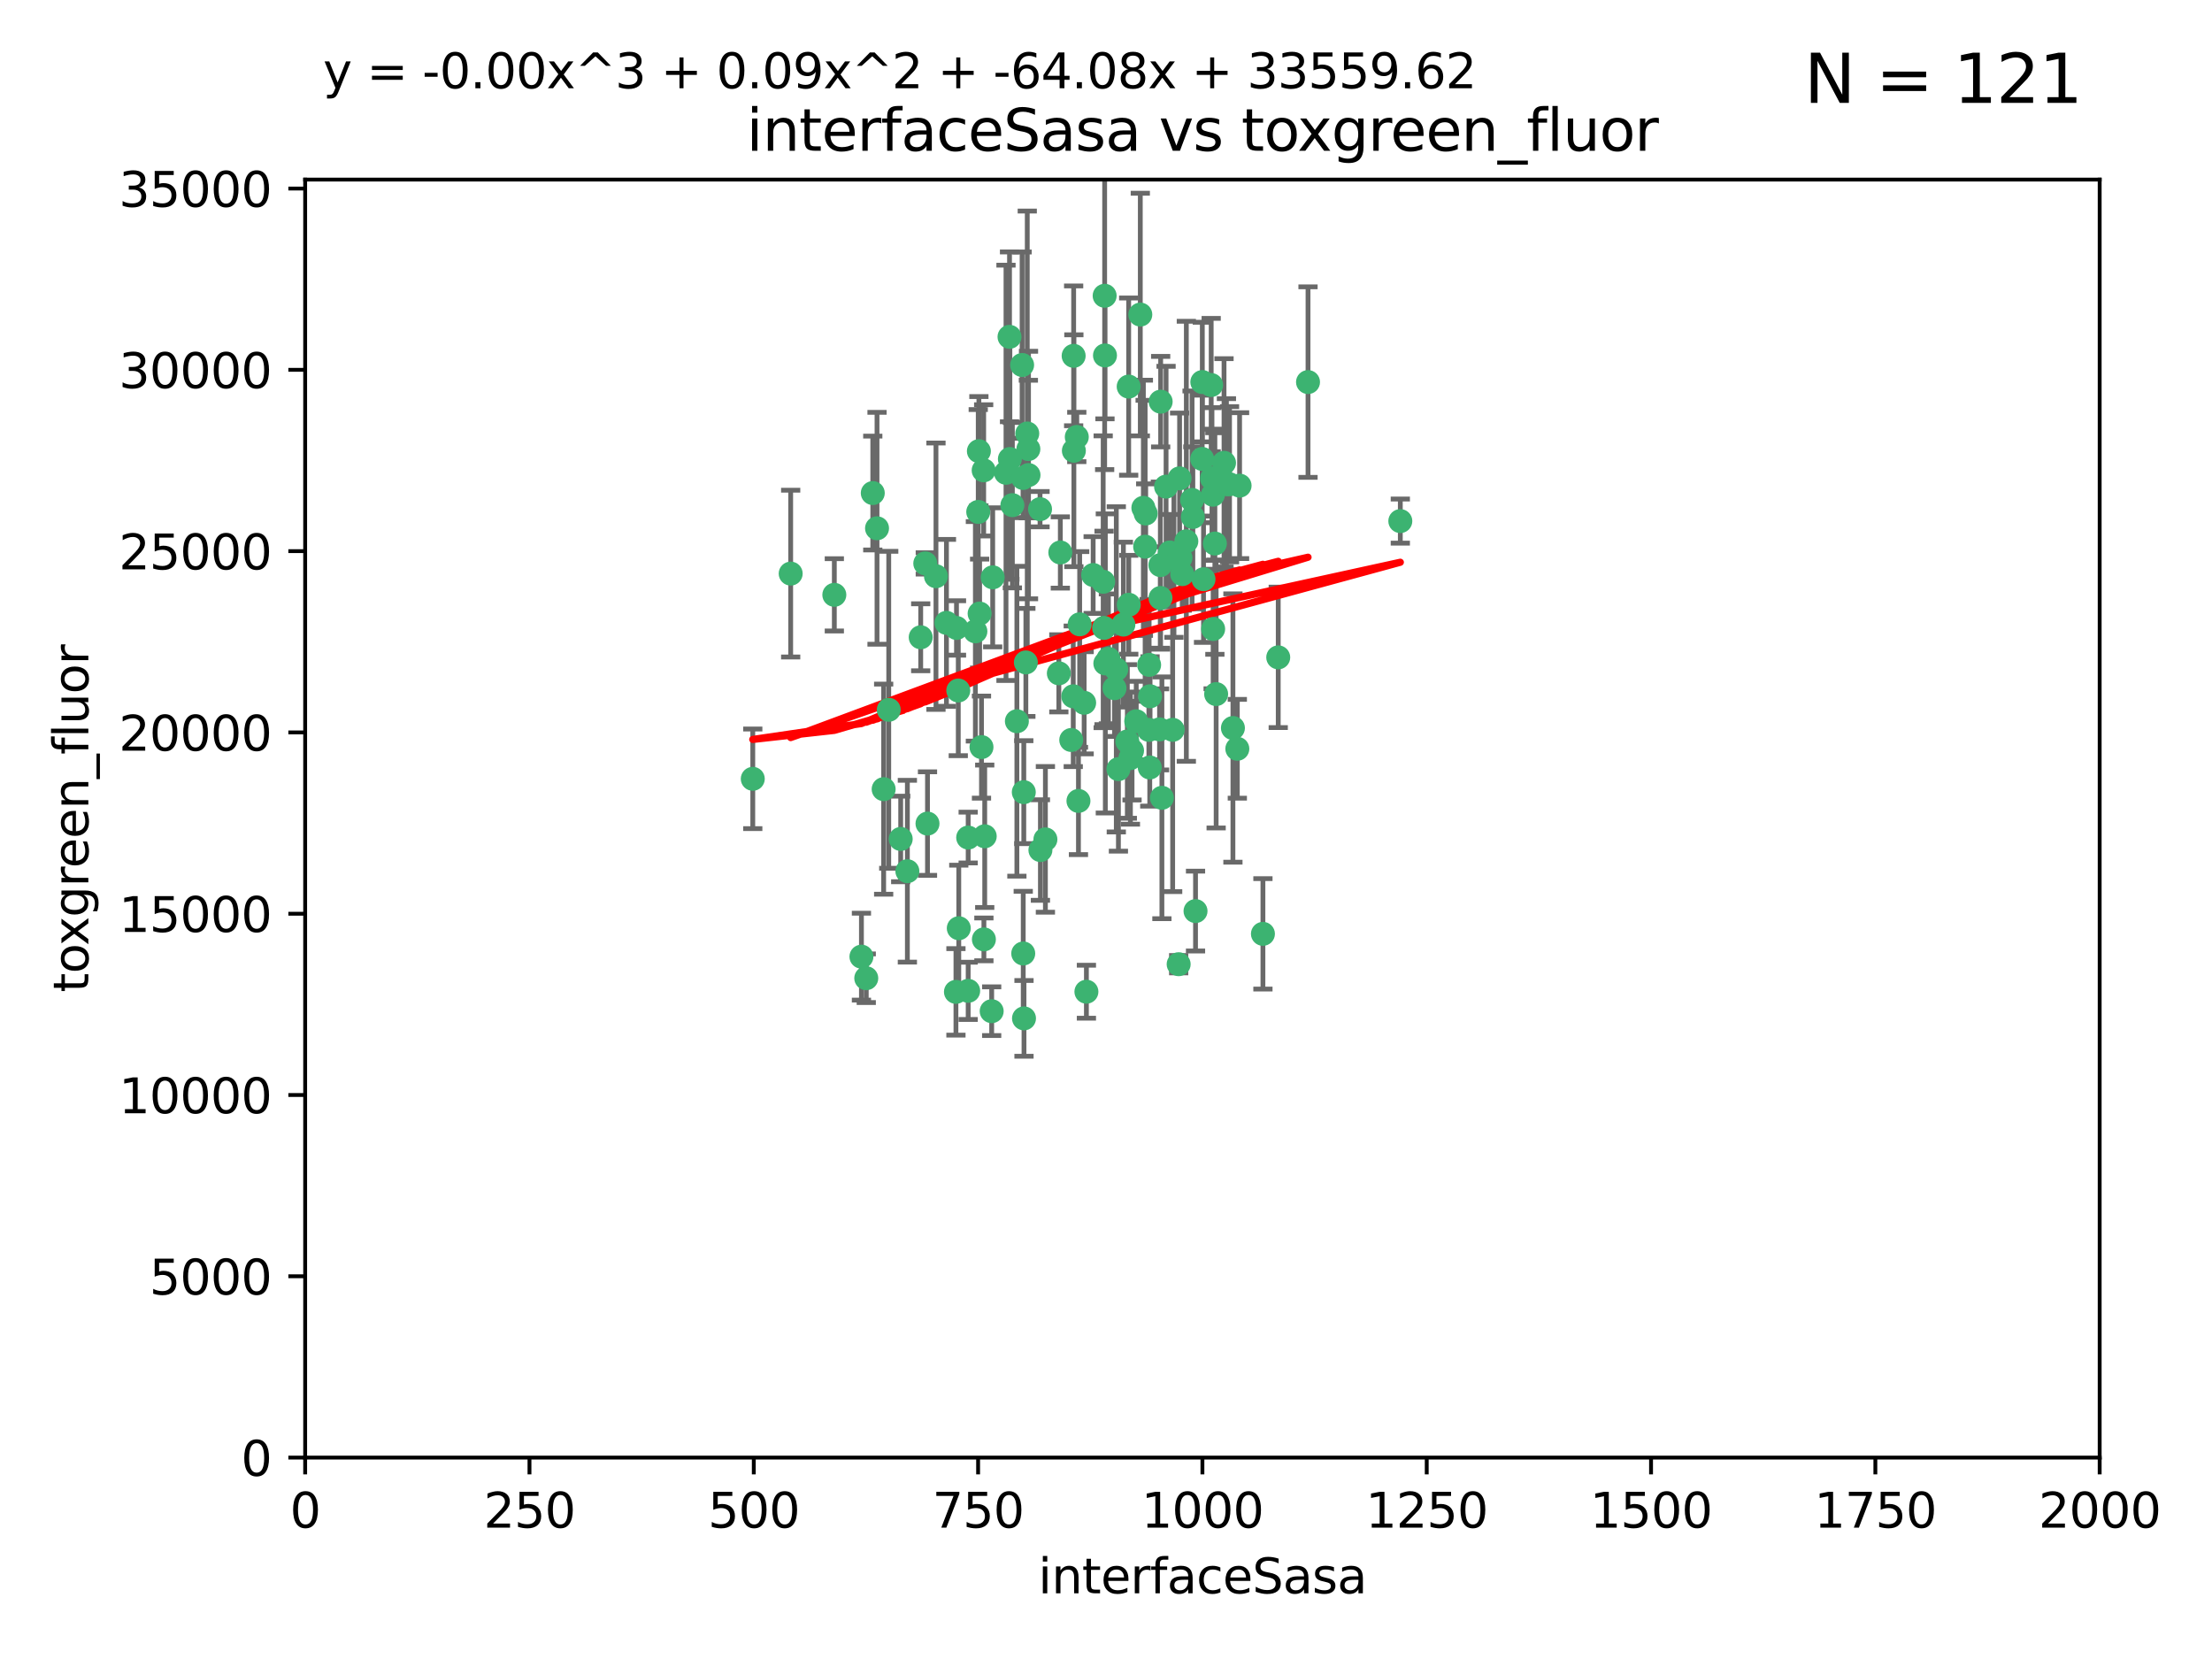 <?xml version="1.0" encoding="utf-8" standalone="no"?>
<!DOCTYPE svg PUBLIC "-//W3C//DTD SVG 1.1//EN"
  "http://www.w3.org/Graphics/SVG/1.1/DTD/svg11.dtd">
<svg xmlns:xlink="http://www.w3.org/1999/xlink" width="460.8pt" height="345.6pt" viewBox="0 0 460.8 345.6" xmlns="http://www.w3.org/2000/svg" version="1.1">
 <defs>
  <style type="text/css">*{stroke-linejoin: round; stroke-linecap: butt}</style>
 </defs>
 <g id="figure_1">
  <g id="patch_1">
   <path d="M 0 345.6 
L 460.8 345.6 
L 460.8 0 
L 0 0 
z
" style="fill: #ffffff"/>
  </g>
  <g id="axes_1">
   <g id="patch_2">
    <path d="M 63.571 303.64 
L 437.4 303.64 
L 437.4 37.411 
L 63.571 37.411 
z
" style="fill: #ffffff"/>
   </g>
   <g id="PathCollection_1">
    <defs>
     <path id="m1356e2d718" d="M 0 1.118 
C 0.297 1.118 0.581 1 0.791 0.791 
C 1 0.581 1.118 0.297 1.118 0 
C 1.118 -0.297 1 -0.581 0.791 -0.791 
C 0.581 -1 0.297 -1.118 0 -1.118 
C -0.297 -1.118 -0.581 -1 -0.791 -0.791 
C -1 -0.581 -1.118 -0.297 -1.118 0 
C -1.118 0.297 -1 0.581 -0.791 0.791 
C -0.581 1 -0.297 1.118 0 1.118 
z
" style="stroke: #3cb371"/>
    </defs>
    <g clip-path="url(#p234bb41d29)">
     <use xlink:href="#m1356e2d718" x="212.925" y="76.037" style="fill: #3cb371; stroke: #3cb371"/>
     <use xlink:href="#m1356e2d718" x="243.693" y="115.09" style="fill: #3cb371; stroke: #3cb371"/>
     <use xlink:href="#m1356e2d718" x="232.546" y="139.434" style="fill: #3cb371; stroke: #3cb371"/>
     <use xlink:href="#m1356e2d718" x="272.484" y="79.593" style="fill: #3cb371; stroke: #3cb371"/>
     <use xlink:href="#m1356e2d718" x="250.437" y="95.609" style="fill: #3cb371; stroke: #3cb371"/>
     <use xlink:href="#m1356e2d718" x="242.914" y="101.372" style="fill: #3cb371; stroke: #3cb371"/>
     <use xlink:href="#m1356e2d718" x="266.28" y="136.942" style="fill: #3cb371; stroke: #3cb371"/>
     <use xlink:href="#m1356e2d718" x="250.716" y="120.662" style="fill: #3cb371; stroke: #3cb371"/>
     <use xlink:href="#m1356e2d718" x="254.987" y="96.415" style="fill: #3cb371; stroke: #3cb371"/>
     <use xlink:href="#m1356e2d718" x="220.886" y="115.091" style="fill: #3cb371; stroke: #3cb371"/>
     <use xlink:href="#m1356e2d718" x="230.119" y="61.614" style="fill: #3cb371; stroke: #3cb371"/>
     <use xlink:href="#m1356e2d718" x="245.919" y="116.204" style="fill: #3cb371; stroke: #3cb371"/>
     <use xlink:href="#m1356e2d718" x="241.787" y="83.673" style="fill: #3cb371; stroke: #3cb371"/>
     <use xlink:href="#m1356e2d718" x="252.721" y="131.033" style="fill: #3cb371; stroke: #3cb371"/>
     <use xlink:href="#m1356e2d718" x="252.312" y="80.209" style="fill: #3cb371; stroke: #3cb371"/>
     <use xlink:href="#m1356e2d718" x="258.229" y="101.166" style="fill: #3cb371; stroke: #3cb371"/>
     <use xlink:href="#m1356e2d718" x="223.66" y="74.129" style="fill: #3cb371; stroke: #3cb371"/>
     <use xlink:href="#m1356e2d718" x="232.987" y="160.224" style="fill: #3cb371; stroke: #3cb371"/>
     <use xlink:href="#m1356e2d718" x="241.557" y="151.945" style="fill: #3cb371; stroke: #3cb371"/>
     <use xlink:href="#m1356e2d718" x="247.136" y="112.761" style="fill: #3cb371; stroke: #3cb371"/>
     <use xlink:href="#m1356e2d718" x="246.284" y="119.604" style="fill: #3cb371; stroke: #3cb371"/>
     <use xlink:href="#m1356e2d718" x="253.345" y="144.591" style="fill: #3cb371; stroke: #3cb371"/>
     <use xlink:href="#m1356e2d718" x="255.489" y="100.872" style="fill: #3cb371; stroke: #3cb371"/>
     <use xlink:href="#m1356e2d718" x="252.676" y="103.062" style="fill: #3cb371; stroke: #3cb371"/>
     <use xlink:href="#m1356e2d718" x="244.553" y="116.067" style="fill: #3cb371; stroke: #3cb371"/>
     <use xlink:href="#m1356e2d718" x="230.187" y="74.047" style="fill: #3cb371; stroke: #3cb371"/>
     <use xlink:href="#m1356e2d718" x="210.378" y="95.624" style="fill: #3cb371; stroke: #3cb371"/>
     <use xlink:href="#m1356e2d718" x="239.385" y="138.507" style="fill: #3cb371; stroke: #3cb371"/>
     <use xlink:href="#m1356e2d718" x="256.134" y="100.88" style="fill: #3cb371; stroke: #3cb371"/>
     <use xlink:href="#m1356e2d718" x="235.488" y="157.928" style="fill: #3cb371; stroke: #3cb371"/>
     <use xlink:href="#m1356e2d718" x="238.185" y="105.788" style="fill: #3cb371; stroke: #3cb371"/>
     <use xlink:href="#m1356e2d718" x="235.142" y="125.985" style="fill: #3cb371; stroke: #3cb371"/>
     <use xlink:href="#m1356e2d718" x="234.02" y="130.114" style="fill: #3cb371; stroke: #3cb371"/>
     <use xlink:href="#m1356e2d718" x="223.161" y="154.151" style="fill: #3cb371; stroke: #3cb371"/>
     <use xlink:href="#m1356e2d718" x="242.046" y="166.197" style="fill: #3cb371; stroke: #3cb371"/>
     <use xlink:href="#m1356e2d718" x="248.491" y="107.698" style="fill: #3cb371; stroke: #3cb371"/>
     <use xlink:href="#m1356e2d718" x="241.725" y="117.721" style="fill: #3cb371; stroke: #3cb371"/>
     <use xlink:href="#m1356e2d718" x="238.555" y="113.883" style="fill: #3cb371; stroke: #3cb371"/>
     <use xlink:href="#m1356e2d718" x="230.261" y="138.203" style="fill: #3cb371; stroke: #3cb371"/>
     <use xlink:href="#m1356e2d718" x="225.848" y="146.402" style="fill: #3cb371; stroke: #3cb371"/>
     <use xlink:href="#m1356e2d718" x="238.669" y="106.972" style="fill: #3cb371; stroke: #3cb371"/>
     <use xlink:href="#m1356e2d718" x="227.725" y="119.786" style="fill: #3cb371; stroke: #3cb371"/>
     <use xlink:href="#m1356e2d718" x="235.125" y="80.534" style="fill: #3cb371; stroke: #3cb371"/>
     <use xlink:href="#m1356e2d718" x="226.319" y="206.592" style="fill: #3cb371; stroke: #3cb371"/>
     <use xlink:href="#m1356e2d718" x="214.228" y="93.547" style="fill: #3cb371; stroke: #3cb371"/>
     <use xlink:href="#m1356e2d718" x="241.753" y="124.576" style="fill: #3cb371; stroke: #3cb371"/>
     <use xlink:href="#m1356e2d718" x="237.546" y="65.53" style="fill: #3cb371; stroke: #3cb371"/>
     <use xlink:href="#m1356e2d718" x="245.731" y="99.654" style="fill: #3cb371; stroke: #3cb371"/>
     <use xlink:href="#m1356e2d718" x="257.757" y="155.987" style="fill: #3cb371; stroke: #3cb371"/>
     <use xlink:href="#m1356e2d718" x="216.658" y="106.07" style="fill: #3cb371; stroke: #3cb371"/>
     <use xlink:href="#m1356e2d718" x="204.916" y="97.982" style="fill: #3cb371; stroke: #3cb371"/>
     <use xlink:href="#m1356e2d718" x="213.275" y="165.021" style="fill: #3cb371; stroke: #3cb371"/>
     <use xlink:href="#m1356e2d718" x="214.256" y="98.96" style="fill: #3cb371; stroke: #3cb371"/>
     <use xlink:href="#m1356e2d718" x="206.796" y="120.269" style="fill: #3cb371; stroke: #3cb371"/>
     <use xlink:href="#m1356e2d718" x="206.585" y="210.65" style="fill: #3cb371; stroke: #3cb371"/>
     <use xlink:href="#m1356e2d718" x="291.711" y="108.552" style="fill: #3cb371; stroke: #3cb371"/>
     <use xlink:href="#m1356e2d718" x="224.916" y="130.059" style="fill: #3cb371; stroke: #3cb371"/>
     <use xlink:href="#m1356e2d718" x="256.841" y="151.66" style="fill: #3cb371; stroke: #3cb371"/>
     <use xlink:href="#m1356e2d718" x="250.465" y="79.585" style="fill: #3cb371; stroke: #3cb371"/>
     <use xlink:href="#m1356e2d718" x="199.256" y="130.815" style="fill: #3cb371; stroke: #3cb371"/>
     <use xlink:href="#m1356e2d718" x="204.462" y="155.635" style="fill: #3cb371; stroke: #3cb371"/>
     <use xlink:href="#m1356e2d718" x="201.688" y="206.41" style="fill: #3cb371; stroke: #3cb371"/>
     <use xlink:href="#m1356e2d718" x="213.159" y="198.628" style="fill: #3cb371; stroke: #3cb371"/>
     <use xlink:href="#m1356e2d718" x="217.777" y="174.858" style="fill: #3cb371; stroke: #3cb371"/>
     <use xlink:href="#m1356e2d718" x="194.981" y="120.034" style="fill: #3cb371; stroke: #3cb371"/>
     <use xlink:href="#m1356e2d718" x="220.577" y="140.267" style="fill: #3cb371; stroke: #3cb371"/>
     <use xlink:href="#m1356e2d718" x="223.708" y="93.895" style="fill: #3cb371; stroke: #3cb371"/>
     <use xlink:href="#m1356e2d718" x="223.577" y="145.051" style="fill: #3cb371; stroke: #3cb371"/>
     <use xlink:href="#m1356e2d718" x="192.753" y="117.366" style="fill: #3cb371; stroke: #3cb371"/>
     <use xlink:href="#m1356e2d718" x="203.92" y="93.983" style="fill: #3cb371; stroke: #3cb371"/>
     <use xlink:href="#m1356e2d718" x="181.815" y="102.712" style="fill: #3cb371; stroke: #3cb371"/>
     <use xlink:href="#m1356e2d718" x="239.332" y="152.046" style="fill: #3cb371; stroke: #3cb371"/>
     <use xlink:href="#m1356e2d718" x="204.073" y="127.818" style="fill: #3cb371; stroke: #3cb371"/>
     <use xlink:href="#m1356e2d718" x="248.329" y="104.143" style="fill: #3cb371; stroke: #3cb371"/>
     <use xlink:href="#m1356e2d718" x="182.701" y="110.051" style="fill: #3cb371; stroke: #3cb371"/>
     <use xlink:href="#m1356e2d718" x="229.813" y="121.191" style="fill: #3cb371; stroke: #3cb371"/>
     <use xlink:href="#m1356e2d718" x="210.301" y="70.169" style="fill: #3cb371; stroke: #3cb371"/>
     <use xlink:href="#m1356e2d718" x="253.08" y="113.229" style="fill: #3cb371; stroke: #3cb371"/>
     <use xlink:href="#m1356e2d718" x="224.662" y="166.847" style="fill: #3cb371; stroke: #3cb371"/>
     <use xlink:href="#m1356e2d718" x="239.579" y="145.049" style="fill: #3cb371; stroke: #3cb371"/>
     <use xlink:href="#m1356e2d718" x="236.699" y="150.242" style="fill: #3cb371; stroke: #3cb371"/>
     <use xlink:href="#m1356e2d718" x="230.901" y="137.251" style="fill: #3cb371; stroke: #3cb371"/>
     <use xlink:href="#m1356e2d718" x="213.706" y="137.993" style="fill: #3cb371; stroke: #3cb371"/>
     <use xlink:href="#m1356e2d718" x="213.998" y="90.309" style="fill: #3cb371; stroke: #3cb371"/>
     <use xlink:href="#m1356e2d718" x="263.091" y="194.538" style="fill: #3cb371; stroke: #3cb371"/>
     <use xlink:href="#m1356e2d718" x="252.476" y="99.653" style="fill: #3cb371; stroke: #3cb371"/>
     <use xlink:href="#m1356e2d718" x="203.785" y="106.641" style="fill: #3cb371; stroke: #3cb371"/>
     <use xlink:href="#m1356e2d718" x="203.191" y="131.52" style="fill: #3cb371; stroke: #3cb371"/>
     <use xlink:href="#m1356e2d718" x="249.05" y="189.794" style="fill: #3cb371; stroke: #3cb371"/>
     <use xlink:href="#m1356e2d718" x="211.835" y="150.246" style="fill: #3cb371; stroke: #3cb371"/>
     <use xlink:href="#m1356e2d718" x="245.536" y="200.861" style="fill: #3cb371; stroke: #3cb371"/>
     <use xlink:href="#m1356e2d718" x="209.568" y="98.495" style="fill: #3cb371; stroke: #3cb371"/>
     <use xlink:href="#m1356e2d718" x="213.11" y="99.568" style="fill: #3cb371; stroke: #3cb371"/>
     <use xlink:href="#m1356e2d718" x="244.288" y="152.035" style="fill: #3cb371; stroke: #3cb371"/>
     <use xlink:href="#m1356e2d718" x="180.458" y="203.781" style="fill: #3cb371; stroke: #3cb371"/>
     <use xlink:href="#m1356e2d718" x="199.626" y="143.844" style="fill: #3cb371; stroke: #3cb371"/>
     <use xlink:href="#m1356e2d718" x="189.023" y="181.487" style="fill: #3cb371; stroke: #3cb371"/>
     <use xlink:href="#m1356e2d718" x="213.318" y="212.147" style="fill: #3cb371; stroke: #3cb371"/>
     <use xlink:href="#m1356e2d718" x="193.215" y="171.57" style="fill: #3cb371; stroke: #3cb371"/>
     <use xlink:href="#m1356e2d718" x="199.14" y="206.625" style="fill: #3cb371; stroke: #3cb371"/>
     <use xlink:href="#m1356e2d718" x="235.826" y="156.366" style="fill: #3cb371; stroke: #3cb371"/>
     <use xlink:href="#m1356e2d718" x="224.314" y="91.028" style="fill: #3cb371; stroke: #3cb371"/>
     <use xlink:href="#m1356e2d718" x="239.516" y="159.878" style="fill: #3cb371; stroke: #3cb371"/>
     <use xlink:href="#m1356e2d718" x="204.964" y="195.688" style="fill: #3cb371; stroke: #3cb371"/>
     <use xlink:href="#m1356e2d718" x="229.998" y="130.801" style="fill: #3cb371; stroke: #3cb371"/>
     <use xlink:href="#m1356e2d718" x="164.714" y="119.492" style="fill: #3cb371; stroke: #3cb371"/>
     <use xlink:href="#m1356e2d718" x="216.738" y="177.08" style="fill: #3cb371; stroke: #3cb371"/>
     <use xlink:href="#m1356e2d718" x="205.136" y="174.211" style="fill: #3cb371; stroke: #3cb371"/>
     <use xlink:href="#m1356e2d718" x="201.69" y="174.48" style="fill: #3cb371; stroke: #3cb371"/>
     <use xlink:href="#m1356e2d718" x="199.731" y="193.367" style="fill: #3cb371; stroke: #3cb371"/>
     <use xlink:href="#m1356e2d718" x="234.846" y="154.457" style="fill: #3cb371; stroke: #3cb371"/>
     <use xlink:href="#m1356e2d718" x="210.895" y="105.234" style="fill: #3cb371; stroke: #3cb371"/>
     <use xlink:href="#m1356e2d718" x="197.163" y="129.752" style="fill: #3cb371; stroke: #3cb371"/>
     <use xlink:href="#m1356e2d718" x="185.142" y="147.862" style="fill: #3cb371; stroke: #3cb371"/>
     <use xlink:href="#m1356e2d718" x="191.8" y="132.758" style="fill: #3cb371; stroke: #3cb371"/>
     <use xlink:href="#m1356e2d718" x="184.082" y="164.396" style="fill: #3cb371; stroke: #3cb371"/>
     <use xlink:href="#m1356e2d718" x="232.174" y="143.358" style="fill: #3cb371; stroke: #3cb371"/>
     <use xlink:href="#m1356e2d718" x="179.453" y="199.288" style="fill: #3cb371; stroke: #3cb371"/>
     <use xlink:href="#m1356e2d718" x="156.817" y="162.243" style="fill: #3cb371; stroke: #3cb371"/>
     <use xlink:href="#m1356e2d718" x="173.806" y="123.914" style="fill: #3cb371; stroke: #3cb371"/>
     <use xlink:href="#m1356e2d718" x="187.632" y="174.769" style="fill: #3cb371; stroke: #3cb371"/>
    </g>
   </g>
   <g id="matplotlib.axis_1">
    <g id="xtick_1">
     <g id="line2d_1">
      <defs>
       <path id="m42ea8bd08a" d="M 0 0 
L 0 3.5 
" style="stroke: #000000; stroke-width: 0.8"/>
      </defs>
      <g>
       <use xlink:href="#m42ea8bd08a" x="63.571" y="303.64" style="stroke: #000000; stroke-width: 0.8"/>
      </g>
     </g>
     <g id="text_1">
      <!-- 0 -->
      <g transform="translate(60.39 318.238)scale(0.1 -0.1)">
       <defs>
        <path id="DejaVuSans-30" d="M 2034 4250 
Q 1547 4250 1301 3770 
Q 1056 3291 1056 2328 
Q 1056 1369 1301 889 
Q 1547 409 2034 409 
Q 2525 409 2770 889 
Q 3016 1369 3016 2328 
Q 3016 3291 2770 3770 
Q 2525 4250 2034 4250 
z
M 2034 4750 
Q 2819 4750 3233 4129 
Q 3647 3509 3647 2328 
Q 3647 1150 3233 529 
Q 2819 -91 2034 -91 
Q 1250 -91 836 529 
Q 422 1150 422 2328 
Q 422 3509 836 4129 
Q 1250 4750 2034 4750 
z
" transform="scale(0.016)"/>
       </defs>
       <use xlink:href="#DejaVuSans-30"/>
      </g>
     </g>
    </g>
    <g id="xtick_2">
     <g id="line2d_2">
      <g>
       <use xlink:href="#m42ea8bd08a" x="110.3" y="303.64" style="stroke: #000000; stroke-width: 0.8"/>
      </g>
     </g>
     <g id="text_2">
      <!-- 250 -->
      <g transform="translate(100.756 318.238)scale(0.1 -0.1)">
       <defs>
        <path id="DejaVuSans-32" d="M 1228 531 
L 3431 531 
L 3431 0 
L 469 0 
L 469 531 
Q 828 903 1448 1529 
Q 2069 2156 2228 2338 
Q 2531 2678 2651 2914 
Q 2772 3150 2772 3378 
Q 2772 3750 2511 3984 
Q 2250 4219 1831 4219 
Q 1534 4219 1204 4116 
Q 875 4013 500 3803 
L 500 4441 
Q 881 4594 1212 4672 
Q 1544 4750 1819 4750 
Q 2544 4750 2975 4387 
Q 3406 4025 3406 3419 
Q 3406 3131 3298 2873 
Q 3191 2616 2906 2266 
Q 2828 2175 2409 1742 
Q 1991 1309 1228 531 
z
" transform="scale(0.016)"/>
        <path id="DejaVuSans-35" d="M 691 4666 
L 3169 4666 
L 3169 4134 
L 1269 4134 
L 1269 2991 
Q 1406 3038 1543 3061 
Q 1681 3084 1819 3084 
Q 2600 3084 3056 2656 
Q 3513 2228 3513 1497 
Q 3513 744 3044 326 
Q 2575 -91 1722 -91 
Q 1428 -91 1123 -41 
Q 819 9 494 109 
L 494 744 
Q 775 591 1075 516 
Q 1375 441 1709 441 
Q 2250 441 2565 725 
Q 2881 1009 2881 1497 
Q 2881 1984 2565 2268 
Q 2250 2553 1709 2553 
Q 1456 2553 1204 2497 
Q 953 2441 691 2322 
L 691 4666 
z
" transform="scale(0.016)"/>
       </defs>
       <use xlink:href="#DejaVuSans-32"/>
       <use xlink:href="#DejaVuSans-35" x="63.623"/>
       <use xlink:href="#DejaVuSans-30" x="127.246"/>
      </g>
     </g>
    </g>
    <g id="xtick_3">
     <g id="line2d_3">
      <g>
       <use xlink:href="#m42ea8bd08a" x="157.028" y="303.64" style="stroke: #000000; stroke-width: 0.8"/>
      </g>
     </g>
     <g id="text_3">
      <!-- 500 -->
      <g transform="translate(147.485 318.238)scale(0.1 -0.1)">
       <use xlink:href="#DejaVuSans-35"/>
       <use xlink:href="#DejaVuSans-30" x="63.623"/>
       <use xlink:href="#DejaVuSans-30" x="127.246"/>
      </g>
     </g>
    </g>
    <g id="xtick_4">
     <g id="line2d_4">
      <g>
       <use xlink:href="#m42ea8bd08a" x="203.757" y="303.64" style="stroke: #000000; stroke-width: 0.8"/>
      </g>
     </g>
     <g id="text_4">
      <!-- 750 -->
      <g transform="translate(194.213 318.238)scale(0.1 -0.1)">
       <defs>
        <path id="DejaVuSans-37" d="M 525 4666 
L 3525 4666 
L 3525 4397 
L 1831 0 
L 1172 0 
L 2766 4134 
L 525 4134 
L 525 4666 
z
" transform="scale(0.016)"/>
       </defs>
       <use xlink:href="#DejaVuSans-37"/>
       <use xlink:href="#DejaVuSans-35" x="63.623"/>
       <use xlink:href="#DejaVuSans-30" x="127.246"/>
      </g>
     </g>
    </g>
    <g id="xtick_5">
     <g id="line2d_5">
      <g>
       <use xlink:href="#m42ea8bd08a" x="250.486" y="303.64" style="stroke: #000000; stroke-width: 0.8"/>
      </g>
     </g>
     <g id="text_5">
      <!-- 1000 -->
      <g transform="translate(237.761 318.238)scale(0.1 -0.1)">
       <defs>
        <path id="DejaVuSans-31" d="M 794 531 
L 1825 531 
L 1825 4091 
L 703 3866 
L 703 4441 
L 1819 4666 
L 2450 4666 
L 2450 531 
L 3481 531 
L 3481 0 
L 794 0 
L 794 531 
z
" transform="scale(0.016)"/>
       </defs>
       <use xlink:href="#DejaVuSans-31"/>
       <use xlink:href="#DejaVuSans-30" x="63.623"/>
       <use xlink:href="#DejaVuSans-30" x="127.246"/>
       <use xlink:href="#DejaVuSans-30" x="190.869"/>
      </g>
     </g>
    </g>
    <g id="xtick_6">
     <g id="line2d_6">
      <g>
       <use xlink:href="#m42ea8bd08a" x="297.214" y="303.64" style="stroke: #000000; stroke-width: 0.8"/>
      </g>
     </g>
     <g id="text_6">
      <!-- 1250 -->
      <g transform="translate(284.489 318.238)scale(0.1 -0.1)">
       <use xlink:href="#DejaVuSans-31"/>
       <use xlink:href="#DejaVuSans-32" x="63.623"/>
       <use xlink:href="#DejaVuSans-35" x="127.246"/>
       <use xlink:href="#DejaVuSans-30" x="190.869"/>
      </g>
     </g>
    </g>
    <g id="xtick_7">
     <g id="line2d_7">
      <g>
       <use xlink:href="#m42ea8bd08a" x="343.943" y="303.64" style="stroke: #000000; stroke-width: 0.8"/>
      </g>
     </g>
     <g id="text_7">
      <!-- 1500 -->
      <g transform="translate(331.218 318.238)scale(0.1 -0.1)">
       <use xlink:href="#DejaVuSans-31"/>
       <use xlink:href="#DejaVuSans-35" x="63.623"/>
       <use xlink:href="#DejaVuSans-30" x="127.246"/>
       <use xlink:href="#DejaVuSans-30" x="190.869"/>
      </g>
     </g>
    </g>
    <g id="xtick_8">
     <g id="line2d_8">
      <g>
       <use xlink:href="#m42ea8bd08a" x="390.671" y="303.64" style="stroke: #000000; stroke-width: 0.8"/>
      </g>
     </g>
     <g id="text_8">
      <!-- 1750 -->
      <g transform="translate(377.946 318.238)scale(0.1 -0.1)">
       <use xlink:href="#DejaVuSans-31"/>
       <use xlink:href="#DejaVuSans-37" x="63.623"/>
       <use xlink:href="#DejaVuSans-35" x="127.246"/>
       <use xlink:href="#DejaVuSans-30" x="190.869"/>
      </g>
     </g>
    </g>
    <g id="xtick_9">
     <g id="line2d_9">
      <g>
       <use xlink:href="#m42ea8bd08a" x="437.4" y="303.64" style="stroke: #000000; stroke-width: 0.8"/>
      </g>
     </g>
     <g id="text_9">
      <!-- 2000 -->
      <g transform="translate(424.675 318.238)scale(0.1 -0.1)">
       <use xlink:href="#DejaVuSans-32"/>
       <use xlink:href="#DejaVuSans-30" x="63.623"/>
       <use xlink:href="#DejaVuSans-30" x="127.246"/>
       <use xlink:href="#DejaVuSans-30" x="190.869"/>
      </g>
     </g>
    </g>
    <g id="text_10">
     <!-- interfaceSasa -->
     <g transform="translate(216.279 331.917)scale(0.1 -0.1)">
      <defs>
       <path id="DejaVuSans-69" d="M 603 3500 
L 1178 3500 
L 1178 0 
L 603 0 
L 603 3500 
z
M 603 4863 
L 1178 4863 
L 1178 4134 
L 603 4134 
L 603 4863 
z
" transform="scale(0.016)"/>
       <path id="DejaVuSans-6e" d="M 3513 2113 
L 3513 0 
L 2938 0 
L 2938 2094 
Q 2938 2591 2744 2837 
Q 2550 3084 2163 3084 
Q 1697 3084 1428 2787 
Q 1159 2491 1159 1978 
L 1159 0 
L 581 0 
L 581 3500 
L 1159 3500 
L 1159 2956 
Q 1366 3272 1645 3428 
Q 1925 3584 2291 3584 
Q 2894 3584 3203 3211 
Q 3513 2838 3513 2113 
z
" transform="scale(0.016)"/>
       <path id="DejaVuSans-74" d="M 1172 4494 
L 1172 3500 
L 2356 3500 
L 2356 3053 
L 1172 3053 
L 1172 1153 
Q 1172 725 1289 603 
Q 1406 481 1766 481 
L 2356 481 
L 2356 0 
L 1766 0 
Q 1100 0 847 248 
Q 594 497 594 1153 
L 594 3053 
L 172 3053 
L 172 3500 
L 594 3500 
L 594 4494 
L 1172 4494 
z
" transform="scale(0.016)"/>
       <path id="DejaVuSans-65" d="M 3597 1894 
L 3597 1613 
L 953 1613 
Q 991 1019 1311 708 
Q 1631 397 2203 397 
Q 2534 397 2845 478 
Q 3156 559 3463 722 
L 3463 178 
Q 3153 47 2828 -22 
Q 2503 -91 2169 -91 
Q 1331 -91 842 396 
Q 353 884 353 1716 
Q 353 2575 817 3079 
Q 1281 3584 2069 3584 
Q 2775 3584 3186 3129 
Q 3597 2675 3597 1894 
z
M 3022 2063 
Q 3016 2534 2758 2815 
Q 2500 3097 2075 3097 
Q 1594 3097 1305 2825 
Q 1016 2553 972 2059 
L 3022 2063 
z
" transform="scale(0.016)"/>
       <path id="DejaVuSans-72" d="M 2631 2963 
Q 2534 3019 2420 3045 
Q 2306 3072 2169 3072 
Q 1681 3072 1420 2755 
Q 1159 2438 1159 1844 
L 1159 0 
L 581 0 
L 581 3500 
L 1159 3500 
L 1159 2956 
Q 1341 3275 1631 3429 
Q 1922 3584 2338 3584 
Q 2397 3584 2469 3576 
Q 2541 3569 2628 3553 
L 2631 2963 
z
" transform="scale(0.016)"/>
       <path id="DejaVuSans-66" d="M 2375 4863 
L 2375 4384 
L 1825 4384 
Q 1516 4384 1395 4259 
Q 1275 4134 1275 3809 
L 1275 3500 
L 2222 3500 
L 2222 3053 
L 1275 3053 
L 1275 0 
L 697 0 
L 697 3053 
L 147 3053 
L 147 3500 
L 697 3500 
L 697 3744 
Q 697 4328 969 4595 
Q 1241 4863 1831 4863 
L 2375 4863 
z
" transform="scale(0.016)"/>
       <path id="DejaVuSans-61" d="M 2194 1759 
Q 1497 1759 1228 1600 
Q 959 1441 959 1056 
Q 959 750 1161 570 
Q 1363 391 1709 391 
Q 2188 391 2477 730 
Q 2766 1069 2766 1631 
L 2766 1759 
L 2194 1759 
z
M 3341 1997 
L 3341 0 
L 2766 0 
L 2766 531 
Q 2569 213 2275 61 
Q 1981 -91 1556 -91 
Q 1019 -91 701 211 
Q 384 513 384 1019 
Q 384 1609 779 1909 
Q 1175 2209 1959 2209 
L 2766 2209 
L 2766 2266 
Q 2766 2663 2505 2880 
Q 2244 3097 1772 3097 
Q 1472 3097 1187 3025 
Q 903 2953 641 2809 
L 641 3341 
Q 956 3463 1253 3523 
Q 1550 3584 1831 3584 
Q 2591 3584 2966 3190 
Q 3341 2797 3341 1997 
z
" transform="scale(0.016)"/>
       <path id="DejaVuSans-63" d="M 3122 3366 
L 3122 2828 
Q 2878 2963 2633 3030 
Q 2388 3097 2138 3097 
Q 1578 3097 1268 2742 
Q 959 2388 959 1747 
Q 959 1106 1268 751 
Q 1578 397 2138 397 
Q 2388 397 2633 464 
Q 2878 531 3122 666 
L 3122 134 
Q 2881 22 2623 -34 
Q 2366 -91 2075 -91 
Q 1284 -91 818 406 
Q 353 903 353 1747 
Q 353 2603 823 3093 
Q 1294 3584 2113 3584 
Q 2378 3584 2631 3529 
Q 2884 3475 3122 3366 
z
" transform="scale(0.016)"/>
       <path id="DejaVuSans-53" d="M 3425 4513 
L 3425 3897 
Q 3066 4069 2747 4153 
Q 2428 4238 2131 4238 
Q 1616 4238 1336 4038 
Q 1056 3838 1056 3469 
Q 1056 3159 1242 3001 
Q 1428 2844 1947 2747 
L 2328 2669 
Q 3034 2534 3370 2195 
Q 3706 1856 3706 1288 
Q 3706 609 3251 259 
Q 2797 -91 1919 -91 
Q 1588 -91 1214 -16 
Q 841 59 441 206 
L 441 856 
Q 825 641 1194 531 
Q 1563 422 1919 422 
Q 2459 422 2753 634 
Q 3047 847 3047 1241 
Q 3047 1584 2836 1778 
Q 2625 1972 2144 2069 
L 1759 2144 
Q 1053 2284 737 2584 
Q 422 2884 422 3419 
Q 422 4038 858 4394 
Q 1294 4750 2059 4750 
Q 2388 4750 2728 4690 
Q 3069 4631 3425 4513 
z
" transform="scale(0.016)"/>
       <path id="DejaVuSans-73" d="M 2834 3397 
L 2834 2853 
Q 2591 2978 2328 3040 
Q 2066 3103 1784 3103 
Q 1356 3103 1142 2972 
Q 928 2841 928 2578 
Q 928 2378 1081 2264 
Q 1234 2150 1697 2047 
L 1894 2003 
Q 2506 1872 2764 1633 
Q 3022 1394 3022 966 
Q 3022 478 2636 193 
Q 2250 -91 1575 -91 
Q 1294 -91 989 -36 
Q 684 19 347 128 
L 347 722 
Q 666 556 975 473 
Q 1284 391 1588 391 
Q 1994 391 2212 530 
Q 2431 669 2431 922 
Q 2431 1156 2273 1281 
Q 2116 1406 1581 1522 
L 1381 1569 
Q 847 1681 609 1914 
Q 372 2147 372 2553 
Q 372 3047 722 3315 
Q 1072 3584 1716 3584 
Q 2034 3584 2315 3537 
Q 2597 3491 2834 3397 
z
" transform="scale(0.016)"/>
      </defs>
      <use xlink:href="#DejaVuSans-69"/>
      <use xlink:href="#DejaVuSans-6e" x="27.783"/>
      <use xlink:href="#DejaVuSans-74" x="91.162"/>
      <use xlink:href="#DejaVuSans-65" x="130.371"/>
      <use xlink:href="#DejaVuSans-72" x="191.895"/>
      <use xlink:href="#DejaVuSans-66" x="233.008"/>
      <use xlink:href="#DejaVuSans-61" x="268.213"/>
      <use xlink:href="#DejaVuSans-63" x="329.492"/>
      <use xlink:href="#DejaVuSans-65" x="384.473"/>
      <use xlink:href="#DejaVuSans-53" x="445.996"/>
      <use xlink:href="#DejaVuSans-61" x="509.473"/>
      <use xlink:href="#DejaVuSans-73" x="570.752"/>
      <use xlink:href="#DejaVuSans-61" x="622.852"/>
     </g>
    </g>
   </g>
   <g id="matplotlib.axis_2">
    <g id="ytick_1">
     <g id="line2d_10">
      <defs>
       <path id="mc0a7d5df68" d="M 0 0 
L -3.5 0 
" style="stroke: #000000; stroke-width: 0.8"/>
      </defs>
      <g>
       <use xlink:href="#mc0a7d5df68" x="63.571" y="303.64" style="stroke: #000000; stroke-width: 0.8"/>
      </g>
     </g>
     <g id="text_11">
      <!-- 0 -->
      <g transform="translate(50.209 307.439)scale(0.1 -0.1)">
       <use xlink:href="#DejaVuSans-30"/>
      </g>
     </g>
    </g>
    <g id="ytick_2">
     <g id="line2d_11">
      <g>
       <use xlink:href="#mc0a7d5df68" x="63.571" y="265.874" style="stroke: #000000; stroke-width: 0.8"/>
      </g>
     </g>
     <g id="text_12">
      <!-- 5000 -->
      <g transform="translate(31.121 269.673)scale(0.1 -0.1)">
       <use xlink:href="#DejaVuSans-35"/>
       <use xlink:href="#DejaVuSans-30" x="63.623"/>
       <use xlink:href="#DejaVuSans-30" x="127.246"/>
       <use xlink:href="#DejaVuSans-30" x="190.869"/>
      </g>
     </g>
    </g>
    <g id="ytick_3">
     <g id="line2d_12">
      <g>
       <use xlink:href="#mc0a7d5df68" x="63.571" y="228.108" style="stroke: #000000; stroke-width: 0.8"/>
      </g>
     </g>
     <g id="text_13">
      <!-- 10000 -->
      <g transform="translate(24.759 231.907)scale(0.1 -0.1)">
       <use xlink:href="#DejaVuSans-31"/>
       <use xlink:href="#DejaVuSans-30" x="63.623"/>
       <use xlink:href="#DejaVuSans-30" x="127.246"/>
       <use xlink:href="#DejaVuSans-30" x="190.869"/>
       <use xlink:href="#DejaVuSans-30" x="254.492"/>
      </g>
     </g>
    </g>
    <g id="ytick_4">
     <g id="line2d_13">
      <g>
       <use xlink:href="#mc0a7d5df68" x="63.571" y="190.342" style="stroke: #000000; stroke-width: 0.8"/>
      </g>
     </g>
     <g id="text_14">
      <!-- 15000 -->
      <g transform="translate(24.759 194.141)scale(0.1 -0.1)">
       <use xlink:href="#DejaVuSans-31"/>
       <use xlink:href="#DejaVuSans-35" x="63.623"/>
       <use xlink:href="#DejaVuSans-30" x="127.246"/>
       <use xlink:href="#DejaVuSans-30" x="190.869"/>
       <use xlink:href="#DejaVuSans-30" x="254.492"/>
      </g>
     </g>
    </g>
    <g id="ytick_5">
     <g id="line2d_14">
      <g>
       <use xlink:href="#mc0a7d5df68" x="63.571" y="152.576" style="stroke: #000000; stroke-width: 0.8"/>
      </g>
     </g>
     <g id="text_15">
      <!-- 20000 -->
      <g transform="translate(24.759 156.375)scale(0.1 -0.1)">
       <use xlink:href="#DejaVuSans-32"/>
       <use xlink:href="#DejaVuSans-30" x="63.623"/>
       <use xlink:href="#DejaVuSans-30" x="127.246"/>
       <use xlink:href="#DejaVuSans-30" x="190.869"/>
       <use xlink:href="#DejaVuSans-30" x="254.492"/>
      </g>
     </g>
    </g>
    <g id="ytick_6">
     <g id="line2d_15">
      <g>
       <use xlink:href="#mc0a7d5df68" x="63.571" y="114.81" style="stroke: #000000; stroke-width: 0.8"/>
      </g>
     </g>
     <g id="text_16">
      <!-- 25000 -->
      <g transform="translate(24.759 118.609)scale(0.1 -0.1)">
       <use xlink:href="#DejaVuSans-32"/>
       <use xlink:href="#DejaVuSans-35" x="63.623"/>
       <use xlink:href="#DejaVuSans-30" x="127.246"/>
       <use xlink:href="#DejaVuSans-30" x="190.869"/>
       <use xlink:href="#DejaVuSans-30" x="254.492"/>
      </g>
     </g>
    </g>
    <g id="ytick_7">
     <g id="line2d_16">
      <g>
       <use xlink:href="#mc0a7d5df68" x="63.571" y="77.044" style="stroke: #000000; stroke-width: 0.8"/>
      </g>
     </g>
     <g id="text_17">
      <!-- 30000 -->
      <g transform="translate(24.759 80.844)scale(0.1 -0.1)">
       <defs>
        <path id="DejaVuSans-33" d="M 2597 2516 
Q 3050 2419 3304 2112 
Q 3559 1806 3559 1356 
Q 3559 666 3084 287 
Q 2609 -91 1734 -91 
Q 1441 -91 1130 -33 
Q 819 25 488 141 
L 488 750 
Q 750 597 1062 519 
Q 1375 441 1716 441 
Q 2309 441 2620 675 
Q 2931 909 2931 1356 
Q 2931 1769 2642 2001 
Q 2353 2234 1838 2234 
L 1294 2234 
L 1294 2753 
L 1863 2753 
Q 2328 2753 2575 2939 
Q 2822 3125 2822 3475 
Q 2822 3834 2567 4026 
Q 2313 4219 1838 4219 
Q 1578 4219 1281 4162 
Q 984 4106 628 3988 
L 628 4550 
Q 988 4650 1302 4700 
Q 1616 4750 1894 4750 
Q 2613 4750 3031 4423 
Q 3450 4097 3450 3541 
Q 3450 3153 3228 2886 
Q 3006 2619 2597 2516 
z
" transform="scale(0.016)"/>
       </defs>
       <use xlink:href="#DejaVuSans-33"/>
       <use xlink:href="#DejaVuSans-30" x="63.623"/>
       <use xlink:href="#DejaVuSans-30" x="127.246"/>
       <use xlink:href="#DejaVuSans-30" x="190.869"/>
       <use xlink:href="#DejaVuSans-30" x="254.492"/>
      </g>
     </g>
    </g>
    <g id="ytick_8">
     <g id="line2d_17">
      <g>
       <use xlink:href="#mc0a7d5df68" x="63.571" y="39.278" style="stroke: #000000; stroke-width: 0.8"/>
      </g>
     </g>
     <g id="text_18">
      <!-- 35000 -->
      <g transform="translate(24.759 43.078)scale(0.1 -0.1)">
       <use xlink:href="#DejaVuSans-33"/>
       <use xlink:href="#DejaVuSans-35" x="63.623"/>
       <use xlink:href="#DejaVuSans-30" x="127.246"/>
       <use xlink:href="#DejaVuSans-30" x="190.869"/>
       <use xlink:href="#DejaVuSans-30" x="254.492"/>
      </g>
     </g>
    </g>
    <g id="text_19">
     <!-- toxgreen_fluor -->
     <g transform="translate(18.401 206.72)rotate(-90)scale(0.1 -0.1)">
      <defs>
       <path id="DejaVuSans-6f" d="M 1959 3097 
Q 1497 3097 1228 2736 
Q 959 2375 959 1747 
Q 959 1119 1226 758 
Q 1494 397 1959 397 
Q 2419 397 2687 759 
Q 2956 1122 2956 1747 
Q 2956 2369 2687 2733 
Q 2419 3097 1959 3097 
z
M 1959 3584 
Q 2709 3584 3137 3096 
Q 3566 2609 3566 1747 
Q 3566 888 3137 398 
Q 2709 -91 1959 -91 
Q 1206 -91 779 398 
Q 353 888 353 1747 
Q 353 2609 779 3096 
Q 1206 3584 1959 3584 
z
" transform="scale(0.016)"/>
       <path id="DejaVuSans-78" d="M 3513 3500 
L 2247 1797 
L 3578 0 
L 2900 0 
L 1881 1375 
L 863 0 
L 184 0 
L 1544 1831 
L 300 3500 
L 978 3500 
L 1906 2253 
L 2834 3500 
L 3513 3500 
z
" transform="scale(0.016)"/>
       <path id="DejaVuSans-67" d="M 2906 1791 
Q 2906 2416 2648 2759 
Q 2391 3103 1925 3103 
Q 1463 3103 1205 2759 
Q 947 2416 947 1791 
Q 947 1169 1205 825 
Q 1463 481 1925 481 
Q 2391 481 2648 825 
Q 2906 1169 2906 1791 
z
M 3481 434 
Q 3481 -459 3084 -895 
Q 2688 -1331 1869 -1331 
Q 1566 -1331 1297 -1286 
Q 1028 -1241 775 -1147 
L 775 -588 
Q 1028 -725 1275 -790 
Q 1522 -856 1778 -856 
Q 2344 -856 2625 -561 
Q 2906 -266 2906 331 
L 2906 616 
Q 2728 306 2450 153 
Q 2172 0 1784 0 
Q 1141 0 747 490 
Q 353 981 353 1791 
Q 353 2603 747 3093 
Q 1141 3584 1784 3584 
Q 2172 3584 2450 3431 
Q 2728 3278 2906 2969 
L 2906 3500 
L 3481 3500 
L 3481 434 
z
" transform="scale(0.016)"/>
       <path id="DejaVuSans-5f" d="M 3263 -1063 
L 3263 -1509 
L -63 -1509 
L -63 -1063 
L 3263 -1063 
z
" transform="scale(0.016)"/>
       <path id="DejaVuSans-6c" d="M 603 4863 
L 1178 4863 
L 1178 0 
L 603 0 
L 603 4863 
z
" transform="scale(0.016)"/>
       <path id="DejaVuSans-75" d="M 544 1381 
L 544 3500 
L 1119 3500 
L 1119 1403 
Q 1119 906 1312 657 
Q 1506 409 1894 409 
Q 2359 409 2629 706 
Q 2900 1003 2900 1516 
L 2900 3500 
L 3475 3500 
L 3475 0 
L 2900 0 
L 2900 538 
Q 2691 219 2414 64 
Q 2138 -91 1772 -91 
Q 1169 -91 856 284 
Q 544 659 544 1381 
z
M 1991 3584 
L 1991 3584 
z
" transform="scale(0.016)"/>
      </defs>
      <use xlink:href="#DejaVuSans-74"/>
      <use xlink:href="#DejaVuSans-6f" x="39.209"/>
      <use xlink:href="#DejaVuSans-78" x="97.266"/>
      <use xlink:href="#DejaVuSans-67" x="156.445"/>
      <use xlink:href="#DejaVuSans-72" x="219.922"/>
      <use xlink:href="#DejaVuSans-65" x="258.785"/>
      <use xlink:href="#DejaVuSans-65" x="320.309"/>
      <use xlink:href="#DejaVuSans-6e" x="381.832"/>
      <use xlink:href="#DejaVuSans-5f" x="445.211"/>
      <use xlink:href="#DejaVuSans-66" x="495.211"/>
      <use xlink:href="#DejaVuSans-6c" x="530.416"/>
      <use xlink:href="#DejaVuSans-75" x="558.199"/>
      <use xlink:href="#DejaVuSans-6f" x="621.578"/>
      <use xlink:href="#DejaVuSans-72" x="682.76"/>
     </g>
    </g>
   </g>
   <g id="LineCollection_1">
    <path d="M 212.925 99.58 
L 212.925 52.494 
" clip-path="url(#p234bb41d29)" style="fill: none; stroke: #696969"/>
    <path d="M 243.693 123.008 
L 243.693 107.171 
" clip-path="url(#p234bb41d29)" style="fill: none; stroke: #696969"/>
    <path d="M 232.546 173.308 
L 232.546 105.56 
" clip-path="url(#p234bb41d29)" style="fill: none; stroke: #696969"/>
    <path d="M 272.484 99.437 
L 272.484 59.75 
" clip-path="url(#p234bb41d29)" style="fill: none; stroke: #696969"/>
    <path d="M 250.437 108.893 
L 250.437 82.325 
" clip-path="url(#p234bb41d29)" style="fill: none; stroke: #696969"/>
    <path d="M 242.914 126.436 
L 242.914 76.309 
" clip-path="url(#p234bb41d29)" style="fill: none; stroke: #696969"/>
    <path d="M 266.28 151.57 
L 266.28 122.315 
" clip-path="url(#p234bb41d29)" style="fill: none; stroke: #696969"/>
    <path d="M 250.716 133.818 
L 250.716 107.506 
" clip-path="url(#p234bb41d29)" style="fill: none; stroke: #696969"/>
    <path d="M 254.987 118.115 
L 254.987 74.714 
" clip-path="url(#p234bb41d29)" style="fill: none; stroke: #696969"/>
    <path d="M 220.886 122.516 
L 220.886 107.666 
" clip-path="url(#p234bb41d29)" style="fill: none; stroke: #696969"/>
    <path d="M 230.119 97.825 
L 230.119 25.402 
" clip-path="url(#p234bb41d29)" style="fill: none; stroke: #696969"/>
    <path d="M 245.919 120.448 
L 245.919 111.96 
" clip-path="url(#p234bb41d29)" style="fill: none; stroke: #696969"/>
    <path d="M 241.787 93.1 
L 241.787 74.246 
" clip-path="url(#p234bb41d29)" style="fill: none; stroke: #696969"/>
    <path d="M 252.721 143.479 
L 252.721 118.586 
" clip-path="url(#p234bb41d29)" style="fill: none; stroke: #696969"/>
    <path d="M 252.312 94.094 
L 252.312 66.324 
" clip-path="url(#p234bb41d29)" style="fill: none; stroke: #696969"/>
    <path d="M 258.229 116.358 
L 258.229 85.973 
" clip-path="url(#p234bb41d29)" style="fill: none; stroke: #696969"/>
    <path d="M 223.66 88.692 
L 223.66 59.566 
" clip-path="url(#p234bb41d29)" style="fill: none; stroke: #696969"/>
    <path d="M 232.987 177.314 
L 232.987 143.135 
" clip-path="url(#p234bb41d29)" style="fill: none; stroke: #696969"/>
    <path d="M 241.557 160.385 
L 241.557 143.505 
" clip-path="url(#p234bb41d29)" style="fill: none; stroke: #696969"/>
    <path d="M 247.136 158.597 
L 247.136 66.926 
" clip-path="url(#p234bb41d29)" style="fill: none; stroke: #696969"/>
    <path d="M 246.284 127.118 
L 246.284 112.09 
" clip-path="url(#p234bb41d29)" style="fill: none; stroke: #696969"/>
    <path d="M 253.345 172.484 
L 253.345 116.697 
" clip-path="url(#p234bb41d29)" style="fill: none; stroke: #696969"/>
    <path d="M 255.489 118.692 
L 255.489 83.052 
" clip-path="url(#p234bb41d29)" style="fill: none; stroke: #696969"/>
    <path d="M 252.676 116.725 
L 252.676 89.398 
" clip-path="url(#p234bb41d29)" style="fill: none; stroke: #696969"/>
    <path d="M 244.553 132.771 
L 244.553 99.364 
" clip-path="url(#p234bb41d29)" style="fill: none; stroke: #696969"/>
    <path d="M 230.187 87.254 
L 230.187 60.84 
" clip-path="url(#p234bb41d29)" style="fill: none; stroke: #696969"/>
    <path d="M 210.378 120.671 
L 210.378 70.577 
" clip-path="url(#p234bb41d29)" style="fill: none; stroke: #696969"/>
    <path d="M 239.385 152.136 
L 239.385 124.879 
" clip-path="url(#p234bb41d29)" style="fill: none; stroke: #696969"/>
    <path d="M 256.134 117.048 
L 256.134 84.711 
" clip-path="url(#p234bb41d29)" style="fill: none; stroke: #696969"/>
    <path d="M 235.488 171.692 
L 235.488 144.163 
" clip-path="url(#p234bb41d29)" style="fill: none; stroke: #696969"/>
    <path d="M 238.185 132.373 
L 238.185 79.202 
" clip-path="url(#p234bb41d29)" style="fill: none; stroke: #696969"/>
    <path d="M 235.142 136.282 
L 235.142 115.689 
" clip-path="url(#p234bb41d29)" style="fill: none; stroke: #696969"/>
    <path d="M 234.02 147.286 
L 234.02 112.943 
" clip-path="url(#p234bb41d29)" style="fill: none; stroke: #696969"/>
    <path d="M 223.161 154.667 
L 223.161 153.636 
" clip-path="url(#p234bb41d29)" style="fill: none; stroke: #696969"/>
    <path d="M 242.046 191.376 
L 242.046 141.018 
" clip-path="url(#p234bb41d29)" style="fill: none; stroke: #696969"/>
    <path d="M 248.491 122.311 
L 248.491 93.086 
" clip-path="url(#p234bb41d29)" style="fill: none; stroke: #696969"/>
    <path d="M 241.725 135.028 
L 241.725 100.415 
" clip-path="url(#p234bb41d29)" style="fill: none; stroke: #696969"/>
    <path d="M 238.555 144.378 
L 238.555 83.389 
" clip-path="url(#p234bb41d29)" style="fill: none; stroke: #696969"/>
    <path d="M 230.261 169.362 
L 230.261 107.043 
" clip-path="url(#p234bb41d29)" style="fill: none; stroke: #696969"/>
    <path d="M 225.848 157.043 
L 225.848 135.761 
" clip-path="url(#p234bb41d29)" style="fill: none; stroke: #696969"/>
    <path d="M 238.669 113.147 
L 238.669 100.797 
" clip-path="url(#p234bb41d29)" style="fill: none; stroke: #696969"/>
    <path d="M 227.725 127.782 
L 227.725 111.79 
" clip-path="url(#p234bb41d29)" style="fill: none; stroke: #696969"/>
    <path d="M 235.125 98.991 
L 235.125 62.078 
" clip-path="url(#p234bb41d29)" style="fill: none; stroke: #696969"/>
    <path d="M 226.319 212.112 
L 226.319 201.073 
" clip-path="url(#p234bb41d29)" style="fill: none; stroke: #696969"/>
    <path d="M 214.228 107.882 
L 214.228 79.211 
" clip-path="url(#p234bb41d29)" style="fill: none; stroke: #696969"/>
    <path d="M 241.753 135.235 
L 241.753 113.917 
" clip-path="url(#p234bb41d29)" style="fill: none; stroke: #696969"/>
    <path d="M 237.546 90.806 
L 237.546 40.254 
" clip-path="url(#p234bb41d29)" style="fill: none; stroke: #696969"/>
    <path d="M 245.731 113.257 
L 245.731 86.051 
" clip-path="url(#p234bb41d29)" style="fill: none; stroke: #696969"/>
    <path d="M 257.757 166.279 
L 257.757 145.696 
" clip-path="url(#p234bb41d29)" style="fill: none; stroke: #696969"/>
    <path d="M 216.658 109.754 
L 216.658 102.387 
" clip-path="url(#p234bb41d29)" style="fill: none; stroke: #696969"/>
    <path d="M 204.916 111.653 
L 204.916 84.312 
" clip-path="url(#p234bb41d29)" style="fill: none; stroke: #696969"/>
    <path d="M 213.275 175.742 
L 213.275 154.299 
" clip-path="url(#p234bb41d29)" style="fill: none; stroke: #696969"/>
    <path d="M 214.256 124.744 
L 214.256 73.175 
" clip-path="url(#p234bb41d29)" style="fill: none; stroke: #696969"/>
    <path d="M 206.796 134.753 
L 206.796 105.786 
" clip-path="url(#p234bb41d29)" style="fill: none; stroke: #696969"/>
    <path d="M 206.585 215.721 
L 206.585 205.579 
" clip-path="url(#p234bb41d29)" style="fill: none; stroke: #696969"/>
    <path d="M 291.711 113.148 
L 291.711 103.957 
" clip-path="url(#p234bb41d29)" style="fill: none; stroke: #696969"/>
    <path d="M 224.916 145.209 
L 224.916 114.909 
" clip-path="url(#p234bb41d29)" style="fill: none; stroke: #696969"/>
    <path d="M 256.841 179.609 
L 256.841 123.711 
" clip-path="url(#p234bb41d29)" style="fill: none; stroke: #696969"/>
    <path d="M 250.465 92.04 
L 250.465 67.13 
" clip-path="url(#p234bb41d29)" style="fill: none; stroke: #696969"/>
    <path d="M 199.256 136.483 
L 199.256 125.148 
" clip-path="url(#p234bb41d29)" style="fill: none; stroke: #696969"/>
    <path d="M 204.462 166.268 
L 204.462 145.002 
" clip-path="url(#p234bb41d29)" style="fill: none; stroke: #696969"/>
    <path d="M 201.688 212.375 
L 201.688 200.445 
" clip-path="url(#p234bb41d29)" style="fill: none; stroke: #696969"/>
    <path d="M 213.159 211.582 
L 213.159 185.674 
" clip-path="url(#p234bb41d29)" style="fill: none; stroke: #696969"/>
    <path d="M 217.777 190.032 
L 217.777 159.684 
" clip-path="url(#p234bb41d29)" style="fill: none; stroke: #696969"/>
    <path d="M 194.981 147.781 
L 194.981 92.287 
" clip-path="url(#p234bb41d29)" style="fill: none; stroke: #696969"/>
    <path d="M 220.577 148.304 
L 220.577 132.23 
" clip-path="url(#p234bb41d29)" style="fill: none; stroke: #696969"/>
    <path d="M 223.708 118.044 
L 223.708 69.747 
" clip-path="url(#p234bb41d29)" style="fill: none; stroke: #696969"/>
    <path d="M 223.577 159.693 
L 223.577 130.408 
" clip-path="url(#p234bb41d29)" style="fill: none; stroke: #696969"/>
    <path d="M 192.753 119.591 
L 192.753 115.141 
" clip-path="url(#p234bb41d29)" style="fill: none; stroke: #696969"/>
    <path d="M 203.92 105.352 
L 203.92 82.613 
" clip-path="url(#p234bb41d29)" style="fill: none; stroke: #696969"/>
    <path d="M 181.815 114.57 
L 181.815 90.854 
" clip-path="url(#p234bb41d29)" style="fill: none; stroke: #696969"/>
    <path d="M 239.332 158.281 
L 239.332 145.812 
" clip-path="url(#p234bb41d29)" style="fill: none; stroke: #696969"/>
    <path d="M 204.073 139.159 
L 204.073 116.476 
" clip-path="url(#p234bb41d29)" style="fill: none; stroke: #696969"/>
    <path d="M 248.329 126.831 
L 248.329 81.455 
" clip-path="url(#p234bb41d29)" style="fill: none; stroke: #696969"/>
    <path d="M 182.701 134.199 
L 182.701 85.902 
" clip-path="url(#p234bb41d29)" style="fill: none; stroke: #696969"/>
    <path d="M 229.813 151.584 
L 229.813 90.798 
" clip-path="url(#p234bb41d29)" style="fill: none; stroke: #696969"/>
    <path d="M 210.301 87.855 
L 210.301 52.483 
" clip-path="url(#p234bb41d29)" style="fill: none; stroke: #696969"/>
    <path d="M 253.08 136.304 
L 253.08 90.155 
" clip-path="url(#p234bb41d29)" style="fill: none; stroke: #696969"/>
    <path d="M 224.662 178.027 
L 224.662 155.668 
" clip-path="url(#p234bb41d29)" style="fill: none; stroke: #696969"/>
    <path d="M 239.579 153.29 
L 239.579 136.808 
" clip-path="url(#p234bb41d29)" style="fill: none; stroke: #696969"/>
    <path d="M 236.699 158.549 
L 236.699 141.935 
" clip-path="url(#p234bb41d29)" style="fill: none; stroke: #696969"/>
    <path d="M 230.901 150.773 
L 230.901 123.729 
" clip-path="url(#p234bb41d29)" style="fill: none; stroke: #696969"/>
    <path d="M 213.706 149.246 
L 213.706 126.741 
" clip-path="url(#p234bb41d29)" style="fill: none; stroke: #696969"/>
    <path d="M 213.998 136.653 
L 213.998 43.965 
" clip-path="url(#p234bb41d29)" style="fill: none; stroke: #696969"/>
    <path d="M 263.091 206.041 
L 263.091 183.035 
" clip-path="url(#p234bb41d29)" style="fill: none; stroke: #696969"/>
    <path d="M 252.476 114.385 
L 252.476 84.921 
" clip-path="url(#p234bb41d29)" style="fill: none; stroke: #696969"/>
    <path d="M 203.785 127.96 
L 203.785 85.322 
" clip-path="url(#p234bb41d29)" style="fill: none; stroke: #696969"/>
    <path d="M 203.191 154.382 
L 203.191 108.657 
" clip-path="url(#p234bb41d29)" style="fill: none; stroke: #696969"/>
    <path d="M 249.05 198.109 
L 249.05 181.479 
" clip-path="url(#p234bb41d29)" style="fill: none; stroke: #696969"/>
    <path d="M 211.835 182.519 
L 211.835 117.972 
" clip-path="url(#p234bb41d29)" style="fill: none; stroke: #696969"/>
    <path d="M 245.536 202.673 
L 245.536 199.049 
" clip-path="url(#p234bb41d29)" style="fill: none; stroke: #696969"/>
    <path d="M 209.568 141.753 
L 209.568 55.237 
" clip-path="url(#p234bb41d29)" style="fill: none; stroke: #696969"/>
    <path d="M 213.11 107.839 
L 213.11 91.297 
" clip-path="url(#p234bb41d29)" style="fill: none; stroke: #696969"/>
    <path d="M 244.288 185.743 
L 244.288 118.327 
" clip-path="url(#p234bb41d29)" style="fill: none; stroke: #696969"/>
    <path d="M 180.458 208.847 
L 180.458 198.714 
" clip-path="url(#p234bb41d29)" style="fill: none; stroke: #696969"/>
    <path d="M 199.626 157.423 
L 199.626 130.265 
" clip-path="url(#p234bb41d29)" style="fill: none; stroke: #696969"/>
    <path d="M 189.023 200.425 
L 189.023 162.549 
" clip-path="url(#p234bb41d29)" style="fill: none; stroke: #696969"/>
    <path d="M 213.318 220.035 
L 213.318 204.259 
" clip-path="url(#p234bb41d29)" style="fill: none; stroke: #696969"/>
    <path d="M 193.215 182.353 
L 193.215 160.786 
" clip-path="url(#p234bb41d29)" style="fill: none; stroke: #696969"/>
    <path d="M 199.14 215.634 
L 199.14 197.616 
" clip-path="url(#p234bb41d29)" style="fill: none; stroke: #696969"/>
    <path d="M 235.826 166.65 
L 235.826 146.083 
" clip-path="url(#p234bb41d29)" style="fill: none; stroke: #696969"/>
    <path d="M 224.314 96.172 
L 224.314 85.884 
" clip-path="url(#p234bb41d29)" style="fill: none; stroke: #696969"/>
    <path d="M 239.516 167.926 
L 239.516 151.829 
" clip-path="url(#p234bb41d29)" style="fill: none; stroke: #696969"/>
    <path d="M 204.964 200.147 
L 204.964 191.229 
" clip-path="url(#p234bb41d29)" style="fill: none; stroke: #696969"/>
    <path d="M 229.998 150.951 
L 229.998 110.652 
" clip-path="url(#p234bb41d29)" style="fill: none; stroke: #696969"/>
    <path d="M 164.714 136.865 
L 164.714 102.12 
" clip-path="url(#p234bb41d29)" style="fill: none; stroke: #696969"/>
    <path d="M 216.738 187.553 
L 216.738 166.606 
" clip-path="url(#p234bb41d29)" style="fill: none; stroke: #696969"/>
    <path d="M 205.136 189.044 
L 205.136 159.377 
" clip-path="url(#p234bb41d29)" style="fill: none; stroke: #696969"/>
    <path d="M 201.69 179.771 
L 201.69 169.189 
" clip-path="url(#p234bb41d29)" style="fill: none; stroke: #696969"/>
    <path d="M 199.731 206.503 
L 199.731 180.232 
" clip-path="url(#p234bb41d29)" style="fill: none; stroke: #696969"/>
    <path d="M 234.846 170.456 
L 234.846 138.458 
" clip-path="url(#p234bb41d29)" style="fill: none; stroke: #696969"/>
    <path d="M 210.895 122.461 
L 210.895 88.007 
" clip-path="url(#p234bb41d29)" style="fill: none; stroke: #696969"/>
    <path d="M 197.163 147.136 
L 197.163 112.367 
" clip-path="url(#p234bb41d29)" style="fill: none; stroke: #696969"/>
    <path d="M 185.142 180.874 
L 185.142 114.85 
" clip-path="url(#p234bb41d29)" style="fill: none; stroke: #696969"/>
    <path d="M 191.8 139.734 
L 191.8 125.782 
" clip-path="url(#p234bb41d29)" style="fill: none; stroke: #696969"/>
    <path d="M 184.082 186.281 
L 184.082 142.51 
" clip-path="url(#p234bb41d29)" style="fill: none; stroke: #696969"/>
    <path d="M 232.174 153.409 
L 232.174 133.308 
" clip-path="url(#p234bb41d29)" style="fill: none; stroke: #696969"/>
    <path d="M 179.453 208.339 
L 179.453 190.236 
" clip-path="url(#p234bb41d29)" style="fill: none; stroke: #696969"/>
    <path d="M 156.817 172.618 
L 156.817 151.867 
" clip-path="url(#p234bb41d29)" style="fill: none; stroke: #696969"/>
    <path d="M 173.806 131.444 
L 173.806 116.384 
" clip-path="url(#p234bb41d29)" style="fill: none; stroke: #696969"/>
    <path d="M 187.632 183.68 
L 187.632 165.857 
" clip-path="url(#p234bb41d29)" style="fill: none; stroke: #696969"/>
   </g>
   <g id="line2d_18">
    <defs>
     <path id="mb681866303" d="M 2 0 
L -2 -0 
" style="stroke: #696969"/>
    </defs>
    <g clip-path="url(#p234bb41d29)">
     <use xlink:href="#mb681866303" x="212.925" y="99.58" style="fill: #696969; stroke: #696969"/>
     <use xlink:href="#mb681866303" x="243.693" y="123.008" style="fill: #696969; stroke: #696969"/>
     <use xlink:href="#mb681866303" x="232.546" y="173.308" style="fill: #696969; stroke: #696969"/>
     <use xlink:href="#mb681866303" x="272.484" y="99.437" style="fill: #696969; stroke: #696969"/>
     <use xlink:href="#mb681866303" x="250.437" y="108.893" style="fill: #696969; stroke: #696969"/>
     <use xlink:href="#mb681866303" x="242.914" y="126.436" style="fill: #696969; stroke: #696969"/>
     <use xlink:href="#mb681866303" x="266.28" y="151.57" style="fill: #696969; stroke: #696969"/>
     <use xlink:href="#mb681866303" x="250.716" y="133.818" style="fill: #696969; stroke: #696969"/>
     <use xlink:href="#mb681866303" x="254.987" y="118.115" style="fill: #696969; stroke: #696969"/>
     <use xlink:href="#mb681866303" x="220.886" y="122.516" style="fill: #696969; stroke: #696969"/>
     <use xlink:href="#mb681866303" x="230.119" y="97.825" style="fill: #696969; stroke: #696969"/>
     <use xlink:href="#mb681866303" x="245.919" y="120.448" style="fill: #696969; stroke: #696969"/>
     <use xlink:href="#mb681866303" x="241.787" y="93.1" style="fill: #696969; stroke: #696969"/>
     <use xlink:href="#mb681866303" x="252.721" y="143.479" style="fill: #696969; stroke: #696969"/>
     <use xlink:href="#mb681866303" x="252.312" y="94.094" style="fill: #696969; stroke: #696969"/>
     <use xlink:href="#mb681866303" x="258.229" y="116.358" style="fill: #696969; stroke: #696969"/>
     <use xlink:href="#mb681866303" x="223.66" y="88.692" style="fill: #696969; stroke: #696969"/>
     <use xlink:href="#mb681866303" x="232.987" y="177.314" style="fill: #696969; stroke: #696969"/>
     <use xlink:href="#mb681866303" x="241.557" y="160.385" style="fill: #696969; stroke: #696969"/>
     <use xlink:href="#mb681866303" x="247.136" y="158.597" style="fill: #696969; stroke: #696969"/>
     <use xlink:href="#mb681866303" x="246.284" y="127.118" style="fill: #696969; stroke: #696969"/>
     <use xlink:href="#mb681866303" x="253.345" y="172.484" style="fill: #696969; stroke: #696969"/>
     <use xlink:href="#mb681866303" x="255.489" y="118.692" style="fill: #696969; stroke: #696969"/>
     <use xlink:href="#mb681866303" x="252.676" y="116.725" style="fill: #696969; stroke: #696969"/>
     <use xlink:href="#mb681866303" x="244.553" y="132.771" style="fill: #696969; stroke: #696969"/>
     <use xlink:href="#mb681866303" x="230.187" y="87.254" style="fill: #696969; stroke: #696969"/>
     <use xlink:href="#mb681866303" x="210.378" y="120.671" style="fill: #696969; stroke: #696969"/>
     <use xlink:href="#mb681866303" x="239.385" y="152.136" style="fill: #696969; stroke: #696969"/>
     <use xlink:href="#mb681866303" x="256.134" y="117.048" style="fill: #696969; stroke: #696969"/>
     <use xlink:href="#mb681866303" x="235.488" y="171.692" style="fill: #696969; stroke: #696969"/>
     <use xlink:href="#mb681866303" x="238.185" y="132.373" style="fill: #696969; stroke: #696969"/>
     <use xlink:href="#mb681866303" x="235.142" y="136.282" style="fill: #696969; stroke: #696969"/>
     <use xlink:href="#mb681866303" x="234.02" y="147.286" style="fill: #696969; stroke: #696969"/>
     <use xlink:href="#mb681866303" x="223.161" y="154.667" style="fill: #696969; stroke: #696969"/>
     <use xlink:href="#mb681866303" x="242.046" y="191.376" style="fill: #696969; stroke: #696969"/>
     <use xlink:href="#mb681866303" x="248.491" y="122.311" style="fill: #696969; stroke: #696969"/>
     <use xlink:href="#mb681866303" x="241.725" y="135.028" style="fill: #696969; stroke: #696969"/>
     <use xlink:href="#mb681866303" x="238.555" y="144.378" style="fill: #696969; stroke: #696969"/>
     <use xlink:href="#mb681866303" x="230.261" y="169.362" style="fill: #696969; stroke: #696969"/>
     <use xlink:href="#mb681866303" x="225.848" y="157.043" style="fill: #696969; stroke: #696969"/>
     <use xlink:href="#mb681866303" x="238.669" y="113.147" style="fill: #696969; stroke: #696969"/>
     <use xlink:href="#mb681866303" x="227.725" y="127.782" style="fill: #696969; stroke: #696969"/>
     <use xlink:href="#mb681866303" x="235.125" y="98.991" style="fill: #696969; stroke: #696969"/>
     <use xlink:href="#mb681866303" x="226.319" y="212.112" style="fill: #696969; stroke: #696969"/>
     <use xlink:href="#mb681866303" x="214.228" y="107.882" style="fill: #696969; stroke: #696969"/>
     <use xlink:href="#mb681866303" x="241.753" y="135.235" style="fill: #696969; stroke: #696969"/>
     <use xlink:href="#mb681866303" x="237.546" y="90.806" style="fill: #696969; stroke: #696969"/>
     <use xlink:href="#mb681866303" x="245.731" y="113.257" style="fill: #696969; stroke: #696969"/>
     <use xlink:href="#mb681866303" x="257.757" y="166.279" style="fill: #696969; stroke: #696969"/>
     <use xlink:href="#mb681866303" x="216.658" y="109.754" style="fill: #696969; stroke: #696969"/>
     <use xlink:href="#mb681866303" x="204.916" y="111.653" style="fill: #696969; stroke: #696969"/>
     <use xlink:href="#mb681866303" x="213.275" y="175.742" style="fill: #696969; stroke: #696969"/>
     <use xlink:href="#mb681866303" x="214.256" y="124.744" style="fill: #696969; stroke: #696969"/>
     <use xlink:href="#mb681866303" x="206.796" y="134.753" style="fill: #696969; stroke: #696969"/>
     <use xlink:href="#mb681866303" x="206.585" y="215.721" style="fill: #696969; stroke: #696969"/>
     <use xlink:href="#mb681866303" x="291.711" y="113.148" style="fill: #696969; stroke: #696969"/>
     <use xlink:href="#mb681866303" x="224.916" y="145.209" style="fill: #696969; stroke: #696969"/>
     <use xlink:href="#mb681866303" x="256.841" y="179.609" style="fill: #696969; stroke: #696969"/>
     <use xlink:href="#mb681866303" x="250.465" y="92.04" style="fill: #696969; stroke: #696969"/>
     <use xlink:href="#mb681866303" x="199.256" y="136.483" style="fill: #696969; stroke: #696969"/>
     <use xlink:href="#mb681866303" x="204.462" y="166.268" style="fill: #696969; stroke: #696969"/>
     <use xlink:href="#mb681866303" x="201.688" y="212.375" style="fill: #696969; stroke: #696969"/>
     <use xlink:href="#mb681866303" x="213.159" y="211.582" style="fill: #696969; stroke: #696969"/>
     <use xlink:href="#mb681866303" x="217.777" y="190.032" style="fill: #696969; stroke: #696969"/>
     <use xlink:href="#mb681866303" x="194.981" y="147.781" style="fill: #696969; stroke: #696969"/>
     <use xlink:href="#mb681866303" x="220.577" y="148.304" style="fill: #696969; stroke: #696969"/>
     <use xlink:href="#mb681866303" x="223.708" y="118.044" style="fill: #696969; stroke: #696969"/>
     <use xlink:href="#mb681866303" x="223.577" y="159.693" style="fill: #696969; stroke: #696969"/>
     <use xlink:href="#mb681866303" x="192.753" y="119.591" style="fill: #696969; stroke: #696969"/>
     <use xlink:href="#mb681866303" x="203.92" y="105.352" style="fill: #696969; stroke: #696969"/>
     <use xlink:href="#mb681866303" x="181.815" y="114.57" style="fill: #696969; stroke: #696969"/>
     <use xlink:href="#mb681866303" x="239.332" y="158.281" style="fill: #696969; stroke: #696969"/>
     <use xlink:href="#mb681866303" x="204.073" y="139.159" style="fill: #696969; stroke: #696969"/>
     <use xlink:href="#mb681866303" x="248.329" y="126.831" style="fill: #696969; stroke: #696969"/>
     <use xlink:href="#mb681866303" x="182.701" y="134.199" style="fill: #696969; stroke: #696969"/>
     <use xlink:href="#mb681866303" x="229.813" y="151.584" style="fill: #696969; stroke: #696969"/>
     <use xlink:href="#mb681866303" x="210.301" y="87.855" style="fill: #696969; stroke: #696969"/>
     <use xlink:href="#mb681866303" x="253.08" y="136.304" style="fill: #696969; stroke: #696969"/>
     <use xlink:href="#mb681866303" x="224.662" y="178.027" style="fill: #696969; stroke: #696969"/>
     <use xlink:href="#mb681866303" x="239.579" y="153.29" style="fill: #696969; stroke: #696969"/>
     <use xlink:href="#mb681866303" x="236.699" y="158.549" style="fill: #696969; stroke: #696969"/>
     <use xlink:href="#mb681866303" x="230.901" y="150.773" style="fill: #696969; stroke: #696969"/>
     <use xlink:href="#mb681866303" x="213.706" y="149.246" style="fill: #696969; stroke: #696969"/>
     <use xlink:href="#mb681866303" x="213.998" y="136.653" style="fill: #696969; stroke: #696969"/>
     <use xlink:href="#mb681866303" x="263.091" y="206.041" style="fill: #696969; stroke: #696969"/>
     <use xlink:href="#mb681866303" x="252.476" y="114.385" style="fill: #696969; stroke: #696969"/>
     <use xlink:href="#mb681866303" x="203.785" y="127.96" style="fill: #696969; stroke: #696969"/>
     <use xlink:href="#mb681866303" x="203.191" y="154.382" style="fill: #696969; stroke: #696969"/>
     <use xlink:href="#mb681866303" x="249.05" y="198.109" style="fill: #696969; stroke: #696969"/>
     <use xlink:href="#mb681866303" x="211.835" y="182.519" style="fill: #696969; stroke: #696969"/>
     <use xlink:href="#mb681866303" x="245.536" y="202.673" style="fill: #696969; stroke: #696969"/>
     <use xlink:href="#mb681866303" x="209.568" y="141.753" style="fill: #696969; stroke: #696969"/>
     <use xlink:href="#mb681866303" x="213.11" y="107.839" style="fill: #696969; stroke: #696969"/>
     <use xlink:href="#mb681866303" x="244.288" y="185.743" style="fill: #696969; stroke: #696969"/>
     <use xlink:href="#mb681866303" x="180.458" y="208.847" style="fill: #696969; stroke: #696969"/>
     <use xlink:href="#mb681866303" x="199.626" y="157.423" style="fill: #696969; stroke: #696969"/>
     <use xlink:href="#mb681866303" x="189.023" y="200.425" style="fill: #696969; stroke: #696969"/>
     <use xlink:href="#mb681866303" x="213.318" y="220.035" style="fill: #696969; stroke: #696969"/>
     <use xlink:href="#mb681866303" x="193.215" y="182.353" style="fill: #696969; stroke: #696969"/>
     <use xlink:href="#mb681866303" x="199.14" y="215.634" style="fill: #696969; stroke: #696969"/>
     <use xlink:href="#mb681866303" x="235.826" y="166.65" style="fill: #696969; stroke: #696969"/>
     <use xlink:href="#mb681866303" x="224.314" y="96.172" style="fill: #696969; stroke: #696969"/>
     <use xlink:href="#mb681866303" x="239.516" y="167.926" style="fill: #696969; stroke: #696969"/>
     <use xlink:href="#mb681866303" x="204.964" y="200.147" style="fill: #696969; stroke: #696969"/>
     <use xlink:href="#mb681866303" x="229.998" y="150.951" style="fill: #696969; stroke: #696969"/>
     <use xlink:href="#mb681866303" x="164.714" y="136.865" style="fill: #696969; stroke: #696969"/>
     <use xlink:href="#mb681866303" x="216.738" y="187.553" style="fill: #696969; stroke: #696969"/>
     <use xlink:href="#mb681866303" x="205.136" y="189.044" style="fill: #696969; stroke: #696969"/>
     <use xlink:href="#mb681866303" x="201.69" y="179.771" style="fill: #696969; stroke: #696969"/>
     <use xlink:href="#mb681866303" x="199.731" y="206.503" style="fill: #696969; stroke: #696969"/>
     <use xlink:href="#mb681866303" x="234.846" y="170.456" style="fill: #696969; stroke: #696969"/>
     <use xlink:href="#mb681866303" x="210.895" y="122.461" style="fill: #696969; stroke: #696969"/>
     <use xlink:href="#mb681866303" x="197.163" y="147.136" style="fill: #696969; stroke: #696969"/>
     <use xlink:href="#mb681866303" x="185.142" y="180.874" style="fill: #696969; stroke: #696969"/>
     <use xlink:href="#mb681866303" x="191.8" y="139.734" style="fill: #696969; stroke: #696969"/>
     <use xlink:href="#mb681866303" x="184.082" y="186.281" style="fill: #696969; stroke: #696969"/>
     <use xlink:href="#mb681866303" x="232.174" y="153.409" style="fill: #696969; stroke: #696969"/>
     <use xlink:href="#mb681866303" x="179.453" y="208.339" style="fill: #696969; stroke: #696969"/>
     <use xlink:href="#mb681866303" x="156.817" y="172.618" style="fill: #696969; stroke: #696969"/>
     <use xlink:href="#mb681866303" x="173.806" y="131.444" style="fill: #696969; stroke: #696969"/>
     <use xlink:href="#mb681866303" x="187.632" y="183.68" style="fill: #696969; stroke: #696969"/>
    </g>
   </g>
   <g id="line2d_19">
    <g clip-path="url(#p234bb41d29)">
     <use xlink:href="#mb681866303" x="212.925" y="52.494" style="fill: #696969; stroke: #696969"/>
     <use xlink:href="#mb681866303" x="243.693" y="107.171" style="fill: #696969; stroke: #696969"/>
     <use xlink:href="#mb681866303" x="232.546" y="105.56" style="fill: #696969; stroke: #696969"/>
     <use xlink:href="#mb681866303" x="272.484" y="59.75" style="fill: #696969; stroke: #696969"/>
     <use xlink:href="#mb681866303" x="250.437" y="82.325" style="fill: #696969; stroke: #696969"/>
     <use xlink:href="#mb681866303" x="242.914" y="76.309" style="fill: #696969; stroke: #696969"/>
     <use xlink:href="#mb681866303" x="266.28" y="122.315" style="fill: #696969; stroke: #696969"/>
     <use xlink:href="#mb681866303" x="250.716" y="107.506" style="fill: #696969; stroke: #696969"/>
     <use xlink:href="#mb681866303" x="254.987" y="74.714" style="fill: #696969; stroke: #696969"/>
     <use xlink:href="#mb681866303" x="220.886" y="107.666" style="fill: #696969; stroke: #696969"/>
     <use xlink:href="#mb681866303" x="230.119" y="25.402" style="fill: #696969; stroke: #696969"/>
     <use xlink:href="#mb681866303" x="245.919" y="111.96" style="fill: #696969; stroke: #696969"/>
     <use xlink:href="#mb681866303" x="241.787" y="74.246" style="fill: #696969; stroke: #696969"/>
     <use xlink:href="#mb681866303" x="252.721" y="118.586" style="fill: #696969; stroke: #696969"/>
     <use xlink:href="#mb681866303" x="252.312" y="66.324" style="fill: #696969; stroke: #696969"/>
     <use xlink:href="#mb681866303" x="258.229" y="85.973" style="fill: #696969; stroke: #696969"/>
     <use xlink:href="#mb681866303" x="223.66" y="59.566" style="fill: #696969; stroke: #696969"/>
     <use xlink:href="#mb681866303" x="232.987" y="143.135" style="fill: #696969; stroke: #696969"/>
     <use xlink:href="#mb681866303" x="241.557" y="143.505" style="fill: #696969; stroke: #696969"/>
     <use xlink:href="#mb681866303" x="247.136" y="66.926" style="fill: #696969; stroke: #696969"/>
     <use xlink:href="#mb681866303" x="246.284" y="112.09" style="fill: #696969; stroke: #696969"/>
     <use xlink:href="#mb681866303" x="253.345" y="116.697" style="fill: #696969; stroke: #696969"/>
     <use xlink:href="#mb681866303" x="255.489" y="83.052" style="fill: #696969; stroke: #696969"/>
     <use xlink:href="#mb681866303" x="252.676" y="89.398" style="fill: #696969; stroke: #696969"/>
     <use xlink:href="#mb681866303" x="244.553" y="99.364" style="fill: #696969; stroke: #696969"/>
     <use xlink:href="#mb681866303" x="230.187" y="60.84" style="fill: #696969; stroke: #696969"/>
     <use xlink:href="#mb681866303" x="210.378" y="70.577" style="fill: #696969; stroke: #696969"/>
     <use xlink:href="#mb681866303" x="239.385" y="124.879" style="fill: #696969; stroke: #696969"/>
     <use xlink:href="#mb681866303" x="256.134" y="84.711" style="fill: #696969; stroke: #696969"/>
     <use xlink:href="#mb681866303" x="235.488" y="144.163" style="fill: #696969; stroke: #696969"/>
     <use xlink:href="#mb681866303" x="238.185" y="79.202" style="fill: #696969; stroke: #696969"/>
     <use xlink:href="#mb681866303" x="235.142" y="115.689" style="fill: #696969; stroke: #696969"/>
     <use xlink:href="#mb681866303" x="234.02" y="112.943" style="fill: #696969; stroke: #696969"/>
     <use xlink:href="#mb681866303" x="223.161" y="153.636" style="fill: #696969; stroke: #696969"/>
     <use xlink:href="#mb681866303" x="242.046" y="141.018" style="fill: #696969; stroke: #696969"/>
     <use xlink:href="#mb681866303" x="248.491" y="93.086" style="fill: #696969; stroke: #696969"/>
     <use xlink:href="#mb681866303" x="241.725" y="100.415" style="fill: #696969; stroke: #696969"/>
     <use xlink:href="#mb681866303" x="238.555" y="83.389" style="fill: #696969; stroke: #696969"/>
     <use xlink:href="#mb681866303" x="230.261" y="107.043" style="fill: #696969; stroke: #696969"/>
     <use xlink:href="#mb681866303" x="225.848" y="135.761" style="fill: #696969; stroke: #696969"/>
     <use xlink:href="#mb681866303" x="238.669" y="100.797" style="fill: #696969; stroke: #696969"/>
     <use xlink:href="#mb681866303" x="227.725" y="111.79" style="fill: #696969; stroke: #696969"/>
     <use xlink:href="#mb681866303" x="235.125" y="62.078" style="fill: #696969; stroke: #696969"/>
     <use xlink:href="#mb681866303" x="226.319" y="201.073" style="fill: #696969; stroke: #696969"/>
     <use xlink:href="#mb681866303" x="214.228" y="79.211" style="fill: #696969; stroke: #696969"/>
     <use xlink:href="#mb681866303" x="241.753" y="113.917" style="fill: #696969; stroke: #696969"/>
     <use xlink:href="#mb681866303" x="237.546" y="40.254" style="fill: #696969; stroke: #696969"/>
     <use xlink:href="#mb681866303" x="245.731" y="86.051" style="fill: #696969; stroke: #696969"/>
     <use xlink:href="#mb681866303" x="257.757" y="145.696" style="fill: #696969; stroke: #696969"/>
     <use xlink:href="#mb681866303" x="216.658" y="102.387" style="fill: #696969; stroke: #696969"/>
     <use xlink:href="#mb681866303" x="204.916" y="84.312" style="fill: #696969; stroke: #696969"/>
     <use xlink:href="#mb681866303" x="213.275" y="154.299" style="fill: #696969; stroke: #696969"/>
     <use xlink:href="#mb681866303" x="214.256" y="73.175" style="fill: #696969; stroke: #696969"/>
     <use xlink:href="#mb681866303" x="206.796" y="105.786" style="fill: #696969; stroke: #696969"/>
     <use xlink:href="#mb681866303" x="206.585" y="205.579" style="fill: #696969; stroke: #696969"/>
     <use xlink:href="#mb681866303" x="291.711" y="103.957" style="fill: #696969; stroke: #696969"/>
     <use xlink:href="#mb681866303" x="224.916" y="114.909" style="fill: #696969; stroke: #696969"/>
     <use xlink:href="#mb681866303" x="256.841" y="123.711" style="fill: #696969; stroke: #696969"/>
     <use xlink:href="#mb681866303" x="250.465" y="67.13" style="fill: #696969; stroke: #696969"/>
     <use xlink:href="#mb681866303" x="199.256" y="125.148" style="fill: #696969; stroke: #696969"/>
     <use xlink:href="#mb681866303" x="204.462" y="145.002" style="fill: #696969; stroke: #696969"/>
     <use xlink:href="#mb681866303" x="201.688" y="200.445" style="fill: #696969; stroke: #696969"/>
     <use xlink:href="#mb681866303" x="213.159" y="185.674" style="fill: #696969; stroke: #696969"/>
     <use xlink:href="#mb681866303" x="217.777" y="159.684" style="fill: #696969; stroke: #696969"/>
     <use xlink:href="#mb681866303" x="194.981" y="92.287" style="fill: #696969; stroke: #696969"/>
     <use xlink:href="#mb681866303" x="220.577" y="132.23" style="fill: #696969; stroke: #696969"/>
     <use xlink:href="#mb681866303" x="223.708" y="69.747" style="fill: #696969; stroke: #696969"/>
     <use xlink:href="#mb681866303" x="223.577" y="130.408" style="fill: #696969; stroke: #696969"/>
     <use xlink:href="#mb681866303" x="192.753" y="115.141" style="fill: #696969; stroke: #696969"/>
     <use xlink:href="#mb681866303" x="203.92" y="82.613" style="fill: #696969; stroke: #696969"/>
     <use xlink:href="#mb681866303" x="181.815" y="90.854" style="fill: #696969; stroke: #696969"/>
     <use xlink:href="#mb681866303" x="239.332" y="145.812" style="fill: #696969; stroke: #696969"/>
     <use xlink:href="#mb681866303" x="204.073" y="116.476" style="fill: #696969; stroke: #696969"/>
     <use xlink:href="#mb681866303" x="248.329" y="81.455" style="fill: #696969; stroke: #696969"/>
     <use xlink:href="#mb681866303" x="182.701" y="85.902" style="fill: #696969; stroke: #696969"/>
     <use xlink:href="#mb681866303" x="229.813" y="90.798" style="fill: #696969; stroke: #696969"/>
     <use xlink:href="#mb681866303" x="210.301" y="52.483" style="fill: #696969; stroke: #696969"/>
     <use xlink:href="#mb681866303" x="253.08" y="90.155" style="fill: #696969; stroke: #696969"/>
     <use xlink:href="#mb681866303" x="224.662" y="155.668" style="fill: #696969; stroke: #696969"/>
     <use xlink:href="#mb681866303" x="239.579" y="136.808" style="fill: #696969; stroke: #696969"/>
     <use xlink:href="#mb681866303" x="236.699" y="141.935" style="fill: #696969; stroke: #696969"/>
     <use xlink:href="#mb681866303" x="230.901" y="123.729" style="fill: #696969; stroke: #696969"/>
     <use xlink:href="#mb681866303" x="213.706" y="126.741" style="fill: #696969; stroke: #696969"/>
     <use xlink:href="#mb681866303" x="213.998" y="43.965" style="fill: #696969; stroke: #696969"/>
     <use xlink:href="#mb681866303" x="263.091" y="183.035" style="fill: #696969; stroke: #696969"/>
     <use xlink:href="#mb681866303" x="252.476" y="84.921" style="fill: #696969; stroke: #696969"/>
     <use xlink:href="#mb681866303" x="203.785" y="85.322" style="fill: #696969; stroke: #696969"/>
     <use xlink:href="#mb681866303" x="203.191" y="108.657" style="fill: #696969; stroke: #696969"/>
     <use xlink:href="#mb681866303" x="249.05" y="181.479" style="fill: #696969; stroke: #696969"/>
     <use xlink:href="#mb681866303" x="211.835" y="117.972" style="fill: #696969; stroke: #696969"/>
     <use xlink:href="#mb681866303" x="245.536" y="199.049" style="fill: #696969; stroke: #696969"/>
     <use xlink:href="#mb681866303" x="209.568" y="55.237" style="fill: #696969; stroke: #696969"/>
     <use xlink:href="#mb681866303" x="213.11" y="91.297" style="fill: #696969; stroke: #696969"/>
     <use xlink:href="#mb681866303" x="244.288" y="118.327" style="fill: #696969; stroke: #696969"/>
     <use xlink:href="#mb681866303" x="180.458" y="198.714" style="fill: #696969; stroke: #696969"/>
     <use xlink:href="#mb681866303" x="199.626" y="130.265" style="fill: #696969; stroke: #696969"/>
     <use xlink:href="#mb681866303" x="189.023" y="162.549" style="fill: #696969; stroke: #696969"/>
     <use xlink:href="#mb681866303" x="213.318" y="204.259" style="fill: #696969; stroke: #696969"/>
     <use xlink:href="#mb681866303" x="193.215" y="160.786" style="fill: #696969; stroke: #696969"/>
     <use xlink:href="#mb681866303" x="199.14" y="197.616" style="fill: #696969; stroke: #696969"/>
     <use xlink:href="#mb681866303" x="235.826" y="146.083" style="fill: #696969; stroke: #696969"/>
     <use xlink:href="#mb681866303" x="224.314" y="85.884" style="fill: #696969; stroke: #696969"/>
     <use xlink:href="#mb681866303" x="239.516" y="151.829" style="fill: #696969; stroke: #696969"/>
     <use xlink:href="#mb681866303" x="204.964" y="191.229" style="fill: #696969; stroke: #696969"/>
     <use xlink:href="#mb681866303" x="229.998" y="110.652" style="fill: #696969; stroke: #696969"/>
     <use xlink:href="#mb681866303" x="164.714" y="102.12" style="fill: #696969; stroke: #696969"/>
     <use xlink:href="#mb681866303" x="216.738" y="166.606" style="fill: #696969; stroke: #696969"/>
     <use xlink:href="#mb681866303" x="205.136" y="159.377" style="fill: #696969; stroke: #696969"/>
     <use xlink:href="#mb681866303" x="201.69" y="169.189" style="fill: #696969; stroke: #696969"/>
     <use xlink:href="#mb681866303" x="199.731" y="180.232" style="fill: #696969; stroke: #696969"/>
     <use xlink:href="#mb681866303" x="234.846" y="138.458" style="fill: #696969; stroke: #696969"/>
     <use xlink:href="#mb681866303" x="210.895" y="88.007" style="fill: #696969; stroke: #696969"/>
     <use xlink:href="#mb681866303" x="197.163" y="112.367" style="fill: #696969; stroke: #696969"/>
     <use xlink:href="#mb681866303" x="185.142" y="114.85" style="fill: #696969; stroke: #696969"/>
     <use xlink:href="#mb681866303" x="191.8" y="125.782" style="fill: #696969; stroke: #696969"/>
     <use xlink:href="#mb681866303" x="184.082" y="142.51" style="fill: #696969; stroke: #696969"/>
     <use xlink:href="#mb681866303" x="232.174" y="133.308" style="fill: #696969; stroke: #696969"/>
     <use xlink:href="#mb681866303" x="179.453" y="190.236" style="fill: #696969; stroke: #696969"/>
     <use xlink:href="#mb681866303" x="156.817" y="151.867" style="fill: #696969; stroke: #696969"/>
     <use xlink:href="#mb681866303" x="173.806" y="116.384" style="fill: #696969; stroke: #696969"/>
     <use xlink:href="#mb681866303" x="187.632" y="165.857" style="fill: #696969; stroke: #696969"/>
    </g>
   </g>
   <g id="line2d_20">
    <path d="M 212.925 137.388 
L 243.693 123.562 
L 232.546 128.248 
L 272.484 116.081 
L 250.437 121.099 
L 242.914 123.868 
L 266.28 116.928 
L 250.716 121.004 
L 254.987 119.644 
L 220.886 133.633 
L 230.119 129.341 
L 245.919 122.712 
L 241.787 124.316 
L 252.721 120.345 
L 252.312 120.477 
L 258.229 118.725 
L 223.66 132.328 
L 232.987 128.052 
L 241.557 124.408 
L 247.136 122.262 
L 246.284 122.576 
L 253.345 120.147 
L 255.489 119.495 
L 252.676 120.36 
L 244.553 123.23 
L 230.187 129.311 
L 210.378 138.578 
L 239.385 125.297 
L 256.134 119.307 
L 235.488 126.953 
L 238.185 125.798 
L 235.142 127.103 
L 234.02 127.595 
L 223.161 132.563 
L 242.046 124.212 
L 248.491 121.774 
L 241.725 124.341 
L 238.555 125.643 
L 230.261 129.277 
L 225.848 131.306 
L 238.669 125.595 
L 227.725 130.437 
L 235.125 127.111 
L 226.319 131.087 
L 214.228 136.776 
L 241.753 124.329 
L 237.546 126.069 
L 245.731 122.783 
L 257.757 118.852 
L 216.658 135.63 
L 204.916 141.079 
L 213.275 137.224 
L 214.256 136.763 
L 206.796 140.227 
L 206.585 140.324 
L 291.711 117.128 
L 224.916 131.741 
L 256.841 119.106 
L 250.465 121.089 
L 199.256 143.564 
L 204.462 141.283 
L 201.688 142.513 
L 213.159 137.278 
L 217.777 135.101 
L 194.981 145.34 
L 220.577 133.779 
L 223.708 132.306 
L 223.577 132.367 
L 192.753 146.224 
L 203.92 141.526 
L 181.815 150.041 
L 239.332 125.318 
L 204.073 141.457 
L 248.329 121.832 
L 182.701 149.769 
L 229.813 129.481 
L 210.301 138.613 
L 253.08 120.231 
L 224.662 131.86 
L 239.579 125.216 
L 236.699 126.43 
L 230.901 128.987 
L 213.706 137.021 
L 213.998 136.884 
L 263.091 117.552 
L 252.476 120.424 
L 203.785 141.586 
L 203.191 141.85 
L 249.05 121.577 
L 211.835 137.898 
L 245.536 122.856 
L 209.568 138.953 
L 213.11 137.301 
L 244.288 123.332 
L 180.458 150.444 
L 199.626 143.406 
L 189.023 147.63 
L 213.318 137.204 
L 193.215 146.044 
L 199.14 143.613 
L 235.826 126.806 
L 224.314 132.022 
L 239.516 125.242 
L 204.964 141.057 
L 229.998 129.396 
L 164.714 153.648 
L 216.738 135.592 
L 205.136 140.98 
L 201.69 142.512 
L 199.731 143.361 
L 234.846 127.232 
L 210.895 138.337 
L 197.163 144.446 
L 185.142 148.983 
L 191.8 146.593 
L 184.082 149.33 
L 232.174 128.415 
L 179.453 150.731 
L 156.817 154.039 
L 173.806 152.148 
L 187.632 148.129 
" clip-path="url(#p234bb41d29)" style="fill: none; stroke: #ff0000; stroke-width: 1.5; stroke-linecap: square"/>
   </g>
   <g id="line2d_21">
    <defs>
     <path id="md70b5272db" d="M 0 2 
C 0.53 2 1.039 1.789 1.414 1.414 
C 1.789 1.039 2 0.53 2 0 
C 2 -0.53 1.789 -1.039 1.414 -1.414 
C 1.039 -1.789 0.53 -2 0 -2 
C -0.53 -2 -1.039 -1.789 -1.414 -1.414 
C -1.789 -1.039 -2 -0.53 -2 0 
C -2 0.53 -1.789 1.039 -1.414 1.414 
C -1.039 1.789 -0.53 2 0 2 
z
" style="stroke: #3cb371"/>
    </defs>
    <g clip-path="url(#p234bb41d29)">
     <use xlink:href="#md70b5272db" x="212.925" y="76.037" style="fill: #3cb371; stroke: #3cb371"/>
     <use xlink:href="#md70b5272db" x="243.693" y="115.09" style="fill: #3cb371; stroke: #3cb371"/>
     <use xlink:href="#md70b5272db" x="232.546" y="139.434" style="fill: #3cb371; stroke: #3cb371"/>
     <use xlink:href="#md70b5272db" x="272.484" y="79.593" style="fill: #3cb371; stroke: #3cb371"/>
     <use xlink:href="#md70b5272db" x="250.437" y="95.609" style="fill: #3cb371; stroke: #3cb371"/>
     <use xlink:href="#md70b5272db" x="242.914" y="101.372" style="fill: #3cb371; stroke: #3cb371"/>
     <use xlink:href="#md70b5272db" x="266.28" y="136.942" style="fill: #3cb371; stroke: #3cb371"/>
     <use xlink:href="#md70b5272db" x="250.716" y="120.662" style="fill: #3cb371; stroke: #3cb371"/>
     <use xlink:href="#md70b5272db" x="254.987" y="96.415" style="fill: #3cb371; stroke: #3cb371"/>
     <use xlink:href="#md70b5272db" x="220.886" y="115.091" style="fill: #3cb371; stroke: #3cb371"/>
     <use xlink:href="#md70b5272db" x="230.119" y="61.614" style="fill: #3cb371; stroke: #3cb371"/>
     <use xlink:href="#md70b5272db" x="245.919" y="116.204" style="fill: #3cb371; stroke: #3cb371"/>
     <use xlink:href="#md70b5272db" x="241.787" y="83.673" style="fill: #3cb371; stroke: #3cb371"/>
     <use xlink:href="#md70b5272db" x="252.721" y="131.033" style="fill: #3cb371; stroke: #3cb371"/>
     <use xlink:href="#md70b5272db" x="252.312" y="80.209" style="fill: #3cb371; stroke: #3cb371"/>
     <use xlink:href="#md70b5272db" x="258.229" y="101.166" style="fill: #3cb371; stroke: #3cb371"/>
     <use xlink:href="#md70b5272db" x="223.66" y="74.129" style="fill: #3cb371; stroke: #3cb371"/>
     <use xlink:href="#md70b5272db" x="232.987" y="160.224" style="fill: #3cb371; stroke: #3cb371"/>
     <use xlink:href="#md70b5272db" x="241.557" y="151.945" style="fill: #3cb371; stroke: #3cb371"/>
     <use xlink:href="#md70b5272db" x="247.136" y="112.761" style="fill: #3cb371; stroke: #3cb371"/>
     <use xlink:href="#md70b5272db" x="246.284" y="119.604" style="fill: #3cb371; stroke: #3cb371"/>
     <use xlink:href="#md70b5272db" x="253.345" y="144.591" style="fill: #3cb371; stroke: #3cb371"/>
     <use xlink:href="#md70b5272db" x="255.489" y="100.872" style="fill: #3cb371; stroke: #3cb371"/>
     <use xlink:href="#md70b5272db" x="252.676" y="103.062" style="fill: #3cb371; stroke: #3cb371"/>
     <use xlink:href="#md70b5272db" x="244.553" y="116.067" style="fill: #3cb371; stroke: #3cb371"/>
     <use xlink:href="#md70b5272db" x="230.187" y="74.047" style="fill: #3cb371; stroke: #3cb371"/>
     <use xlink:href="#md70b5272db" x="210.378" y="95.624" style="fill: #3cb371; stroke: #3cb371"/>
     <use xlink:href="#md70b5272db" x="239.385" y="138.507" style="fill: #3cb371; stroke: #3cb371"/>
     <use xlink:href="#md70b5272db" x="256.134" y="100.88" style="fill: #3cb371; stroke: #3cb371"/>
     <use xlink:href="#md70b5272db" x="235.488" y="157.928" style="fill: #3cb371; stroke: #3cb371"/>
     <use xlink:href="#md70b5272db" x="238.185" y="105.788" style="fill: #3cb371; stroke: #3cb371"/>
     <use xlink:href="#md70b5272db" x="235.142" y="125.985" style="fill: #3cb371; stroke: #3cb371"/>
     <use xlink:href="#md70b5272db" x="234.02" y="130.114" style="fill: #3cb371; stroke: #3cb371"/>
     <use xlink:href="#md70b5272db" x="223.161" y="154.151" style="fill: #3cb371; stroke: #3cb371"/>
     <use xlink:href="#md70b5272db" x="242.046" y="166.197" style="fill: #3cb371; stroke: #3cb371"/>
     <use xlink:href="#md70b5272db" x="248.491" y="107.698" style="fill: #3cb371; stroke: #3cb371"/>
     <use xlink:href="#md70b5272db" x="241.725" y="117.721" style="fill: #3cb371; stroke: #3cb371"/>
     <use xlink:href="#md70b5272db" x="238.555" y="113.883" style="fill: #3cb371; stroke: #3cb371"/>
     <use xlink:href="#md70b5272db" x="230.261" y="138.203" style="fill: #3cb371; stroke: #3cb371"/>
     <use xlink:href="#md70b5272db" x="225.848" y="146.402" style="fill: #3cb371; stroke: #3cb371"/>
     <use xlink:href="#md70b5272db" x="238.669" y="106.972" style="fill: #3cb371; stroke: #3cb371"/>
     <use xlink:href="#md70b5272db" x="227.725" y="119.786" style="fill: #3cb371; stroke: #3cb371"/>
     <use xlink:href="#md70b5272db" x="235.125" y="80.534" style="fill: #3cb371; stroke: #3cb371"/>
     <use xlink:href="#md70b5272db" x="226.319" y="206.592" style="fill: #3cb371; stroke: #3cb371"/>
     <use xlink:href="#md70b5272db" x="214.228" y="93.547" style="fill: #3cb371; stroke: #3cb371"/>
     <use xlink:href="#md70b5272db" x="241.753" y="124.576" style="fill: #3cb371; stroke: #3cb371"/>
     <use xlink:href="#md70b5272db" x="237.546" y="65.53" style="fill: #3cb371; stroke: #3cb371"/>
     <use xlink:href="#md70b5272db" x="245.731" y="99.654" style="fill: #3cb371; stroke: #3cb371"/>
     <use xlink:href="#md70b5272db" x="257.757" y="155.987" style="fill: #3cb371; stroke: #3cb371"/>
     <use xlink:href="#md70b5272db" x="216.658" y="106.07" style="fill: #3cb371; stroke: #3cb371"/>
     <use xlink:href="#md70b5272db" x="204.916" y="97.982" style="fill: #3cb371; stroke: #3cb371"/>
     <use xlink:href="#md70b5272db" x="213.275" y="165.021" style="fill: #3cb371; stroke: #3cb371"/>
     <use xlink:href="#md70b5272db" x="214.256" y="98.96" style="fill: #3cb371; stroke: #3cb371"/>
     <use xlink:href="#md70b5272db" x="206.796" y="120.269" style="fill: #3cb371; stroke: #3cb371"/>
     <use xlink:href="#md70b5272db" x="206.585" y="210.65" style="fill: #3cb371; stroke: #3cb371"/>
     <use xlink:href="#md70b5272db" x="291.711" y="108.552" style="fill: #3cb371; stroke: #3cb371"/>
     <use xlink:href="#md70b5272db" x="224.916" y="130.059" style="fill: #3cb371; stroke: #3cb371"/>
     <use xlink:href="#md70b5272db" x="256.841" y="151.66" style="fill: #3cb371; stroke: #3cb371"/>
     <use xlink:href="#md70b5272db" x="250.465" y="79.585" style="fill: #3cb371; stroke: #3cb371"/>
     <use xlink:href="#md70b5272db" x="199.256" y="130.815" style="fill: #3cb371; stroke: #3cb371"/>
     <use xlink:href="#md70b5272db" x="204.462" y="155.635" style="fill: #3cb371; stroke: #3cb371"/>
     <use xlink:href="#md70b5272db" x="201.688" y="206.41" style="fill: #3cb371; stroke: #3cb371"/>
     <use xlink:href="#md70b5272db" x="213.159" y="198.628" style="fill: #3cb371; stroke: #3cb371"/>
     <use xlink:href="#md70b5272db" x="217.777" y="174.858" style="fill: #3cb371; stroke: #3cb371"/>
     <use xlink:href="#md70b5272db" x="194.981" y="120.034" style="fill: #3cb371; stroke: #3cb371"/>
     <use xlink:href="#md70b5272db" x="220.577" y="140.267" style="fill: #3cb371; stroke: #3cb371"/>
     <use xlink:href="#md70b5272db" x="223.708" y="93.895" style="fill: #3cb371; stroke: #3cb371"/>
     <use xlink:href="#md70b5272db" x="223.577" y="145.051" style="fill: #3cb371; stroke: #3cb371"/>
     <use xlink:href="#md70b5272db" x="192.753" y="117.366" style="fill: #3cb371; stroke: #3cb371"/>
     <use xlink:href="#md70b5272db" x="203.92" y="93.983" style="fill: #3cb371; stroke: #3cb371"/>
     <use xlink:href="#md70b5272db" x="181.815" y="102.712" style="fill: #3cb371; stroke: #3cb371"/>
     <use xlink:href="#md70b5272db" x="239.332" y="152.046" style="fill: #3cb371; stroke: #3cb371"/>
     <use xlink:href="#md70b5272db" x="204.073" y="127.818" style="fill: #3cb371; stroke: #3cb371"/>
     <use xlink:href="#md70b5272db" x="248.329" y="104.143" style="fill: #3cb371; stroke: #3cb371"/>
     <use xlink:href="#md70b5272db" x="182.701" y="110.051" style="fill: #3cb371; stroke: #3cb371"/>
     <use xlink:href="#md70b5272db" x="229.813" y="121.191" style="fill: #3cb371; stroke: #3cb371"/>
     <use xlink:href="#md70b5272db" x="210.301" y="70.169" style="fill: #3cb371; stroke: #3cb371"/>
     <use xlink:href="#md70b5272db" x="253.08" y="113.229" style="fill: #3cb371; stroke: #3cb371"/>
     <use xlink:href="#md70b5272db" x="224.662" y="166.847" style="fill: #3cb371; stroke: #3cb371"/>
     <use xlink:href="#md70b5272db" x="239.579" y="145.049" style="fill: #3cb371; stroke: #3cb371"/>
     <use xlink:href="#md70b5272db" x="236.699" y="150.242" style="fill: #3cb371; stroke: #3cb371"/>
     <use xlink:href="#md70b5272db" x="230.901" y="137.251" style="fill: #3cb371; stroke: #3cb371"/>
     <use xlink:href="#md70b5272db" x="213.706" y="137.993" style="fill: #3cb371; stroke: #3cb371"/>
     <use xlink:href="#md70b5272db" x="213.998" y="90.309" style="fill: #3cb371; stroke: #3cb371"/>
     <use xlink:href="#md70b5272db" x="263.091" y="194.538" style="fill: #3cb371; stroke: #3cb371"/>
     <use xlink:href="#md70b5272db" x="252.476" y="99.653" style="fill: #3cb371; stroke: #3cb371"/>
     <use xlink:href="#md70b5272db" x="203.785" y="106.641" style="fill: #3cb371; stroke: #3cb371"/>
     <use xlink:href="#md70b5272db" x="203.191" y="131.52" style="fill: #3cb371; stroke: #3cb371"/>
     <use xlink:href="#md70b5272db" x="249.05" y="189.794" style="fill: #3cb371; stroke: #3cb371"/>
     <use xlink:href="#md70b5272db" x="211.835" y="150.246" style="fill: #3cb371; stroke: #3cb371"/>
     <use xlink:href="#md70b5272db" x="245.536" y="200.861" style="fill: #3cb371; stroke: #3cb371"/>
     <use xlink:href="#md70b5272db" x="209.568" y="98.495" style="fill: #3cb371; stroke: #3cb371"/>
     <use xlink:href="#md70b5272db" x="213.11" y="99.568" style="fill: #3cb371; stroke: #3cb371"/>
     <use xlink:href="#md70b5272db" x="244.288" y="152.035" style="fill: #3cb371; stroke: #3cb371"/>
     <use xlink:href="#md70b5272db" x="180.458" y="203.781" style="fill: #3cb371; stroke: #3cb371"/>
     <use xlink:href="#md70b5272db" x="199.626" y="143.844" style="fill: #3cb371; stroke: #3cb371"/>
     <use xlink:href="#md70b5272db" x="189.023" y="181.487" style="fill: #3cb371; stroke: #3cb371"/>
     <use xlink:href="#md70b5272db" x="213.318" y="212.147" style="fill: #3cb371; stroke: #3cb371"/>
     <use xlink:href="#md70b5272db" x="193.215" y="171.57" style="fill: #3cb371; stroke: #3cb371"/>
     <use xlink:href="#md70b5272db" x="199.14" y="206.625" style="fill: #3cb371; stroke: #3cb371"/>
     <use xlink:href="#md70b5272db" x="235.826" y="156.366" style="fill: #3cb371; stroke: #3cb371"/>
     <use xlink:href="#md70b5272db" x="224.314" y="91.028" style="fill: #3cb371; stroke: #3cb371"/>
     <use xlink:href="#md70b5272db" x="239.516" y="159.878" style="fill: #3cb371; stroke: #3cb371"/>
     <use xlink:href="#md70b5272db" x="204.964" y="195.688" style="fill: #3cb371; stroke: #3cb371"/>
     <use xlink:href="#md70b5272db" x="229.998" y="130.801" style="fill: #3cb371; stroke: #3cb371"/>
     <use xlink:href="#md70b5272db" x="164.714" y="119.492" style="fill: #3cb371; stroke: #3cb371"/>
     <use xlink:href="#md70b5272db" x="216.738" y="177.08" style="fill: #3cb371; stroke: #3cb371"/>
     <use xlink:href="#md70b5272db" x="205.136" y="174.211" style="fill: #3cb371; stroke: #3cb371"/>
     <use xlink:href="#md70b5272db" x="201.69" y="174.48" style="fill: #3cb371; stroke: #3cb371"/>
     <use xlink:href="#md70b5272db" x="199.731" y="193.367" style="fill: #3cb371; stroke: #3cb371"/>
     <use xlink:href="#md70b5272db" x="234.846" y="154.457" style="fill: #3cb371; stroke: #3cb371"/>
     <use xlink:href="#md70b5272db" x="210.895" y="105.234" style="fill: #3cb371; stroke: #3cb371"/>
     <use xlink:href="#md70b5272db" x="197.163" y="129.752" style="fill: #3cb371; stroke: #3cb371"/>
     <use xlink:href="#md70b5272db" x="185.142" y="147.862" style="fill: #3cb371; stroke: #3cb371"/>
     <use xlink:href="#md70b5272db" x="191.8" y="132.758" style="fill: #3cb371; stroke: #3cb371"/>
     <use xlink:href="#md70b5272db" x="184.082" y="164.396" style="fill: #3cb371; stroke: #3cb371"/>
     <use xlink:href="#md70b5272db" x="232.174" y="143.358" style="fill: #3cb371; stroke: #3cb371"/>
     <use xlink:href="#md70b5272db" x="179.453" y="199.288" style="fill: #3cb371; stroke: #3cb371"/>
     <use xlink:href="#md70b5272db" x="156.817" y="162.243" style="fill: #3cb371; stroke: #3cb371"/>
     <use xlink:href="#md70b5272db" x="173.806" y="123.914" style="fill: #3cb371; stroke: #3cb371"/>
     <use xlink:href="#md70b5272db" x="187.632" y="174.769" style="fill: #3cb371; stroke: #3cb371"/>
    </g>
   </g>
   <g id="patch_3">
    <path d="M 63.571 303.64 
L 63.571 37.411 
" style="fill: none; stroke: #000000; stroke-width: 0.8; stroke-linejoin: miter; stroke-linecap: square"/>
   </g>
   <g id="patch_4">
    <path d="M 437.4 303.64 
L 437.4 37.411 
" style="fill: none; stroke: #000000; stroke-width: 0.8; stroke-linejoin: miter; stroke-linecap: square"/>
   </g>
   <g id="patch_5">
    <path d="M 63.571 303.64 
L 437.4 303.64 
" style="fill: none; stroke: #000000; stroke-width: 0.8; stroke-linejoin: miter; stroke-linecap: square"/>
   </g>
   <g id="patch_6">
    <path d="M 63.571 37.411 
L 437.4 37.411 
" style="fill: none; stroke: #000000; stroke-width: 0.8; stroke-linejoin: miter; stroke-linecap: square"/>
   </g>
   <g id="text_20">
    <!-- N = 121 -->
    <g transform="translate(375.835 21.426)scale(0.14 -0.14)">
     <defs>
      <path id="DejaVuSans-4e" d="M 628 4666 
L 1478 4666 
L 3547 763 
L 3547 4666 
L 4159 4666 
L 4159 0 
L 3309 0 
L 1241 3903 
L 1241 0 
L 628 0 
L 628 4666 
z
" transform="scale(0.016)"/>
      <path id="DejaVuSans-20" transform="scale(0.016)"/>
      <path id="DejaVuSans-3d" d="M 678 2906 
L 4684 2906 
L 4684 2381 
L 678 2381 
L 678 2906 
z
M 678 1631 
L 4684 1631 
L 4684 1100 
L 678 1100 
L 678 1631 
z
" transform="scale(0.016)"/>
     </defs>
     <use xlink:href="#DejaVuSans-4e"/>
     <use xlink:href="#DejaVuSans-20" x="74.805"/>
     <use xlink:href="#DejaVuSans-3d" x="106.592"/>
     <use xlink:href="#DejaVuSans-20" x="190.381"/>
     <use xlink:href="#DejaVuSans-31" x="222.168"/>
     <use xlink:href="#DejaVuSans-32" x="285.791"/>
     <use xlink:href="#DejaVuSans-31" x="349.414"/>
    </g>
   </g>
   <g id="text_21">
    <!-- y = -0.00x^3 + 0.09x^2 + -64.08x + 33559.62 -->
    <g transform="translate(67.31 18.387)scale(0.1 -0.1)">
     <defs>
      <path id="DejaVuSans-79" d="M 2059 -325 
Q 1816 -950 1584 -1140 
Q 1353 -1331 966 -1331 
L 506 -1331 
L 506 -850 
L 844 -850 
Q 1081 -850 1212 -737 
Q 1344 -625 1503 -206 
L 1606 56 
L 191 3500 
L 800 3500 
L 1894 763 
L 2988 3500 
L 3597 3500 
L 2059 -325 
z
" transform="scale(0.016)"/>
      <path id="DejaVuSans-2d" d="M 313 2009 
L 1997 2009 
L 1997 1497 
L 313 1497 
L 313 2009 
z
" transform="scale(0.016)"/>
      <path id="DejaVuSans-2e" d="M 684 794 
L 1344 794 
L 1344 0 
L 684 0 
L 684 794 
z
" transform="scale(0.016)"/>
      <path id="DejaVuSans-5e" d="M 2988 4666 
L 4684 2925 
L 4056 2925 
L 2681 4159 
L 1306 2925 
L 678 2925 
L 2375 4666 
L 2988 4666 
z
" transform="scale(0.016)"/>
      <path id="DejaVuSans-2b" d="M 2944 4013 
L 2944 2272 
L 4684 2272 
L 4684 1741 
L 2944 1741 
L 2944 0 
L 2419 0 
L 2419 1741 
L 678 1741 
L 678 2272 
L 2419 2272 
L 2419 4013 
L 2944 4013 
z
" transform="scale(0.016)"/>
      <path id="DejaVuSans-39" d="M 703 97 
L 703 672 
Q 941 559 1184 500 
Q 1428 441 1663 441 
Q 2288 441 2617 861 
Q 2947 1281 2994 2138 
Q 2813 1869 2534 1725 
Q 2256 1581 1919 1581 
Q 1219 1581 811 2004 
Q 403 2428 403 3163 
Q 403 3881 828 4315 
Q 1253 4750 1959 4750 
Q 2769 4750 3195 4129 
Q 3622 3509 3622 2328 
Q 3622 1225 3098 567 
Q 2575 -91 1691 -91 
Q 1453 -91 1209 -44 
Q 966 3 703 97 
z
M 1959 2075 
Q 2384 2075 2632 2365 
Q 2881 2656 2881 3163 
Q 2881 3666 2632 3958 
Q 2384 4250 1959 4250 
Q 1534 4250 1286 3958 
Q 1038 3666 1038 3163 
Q 1038 2656 1286 2365 
Q 1534 2075 1959 2075 
z
" transform="scale(0.016)"/>
      <path id="DejaVuSans-36" d="M 2113 2584 
Q 1688 2584 1439 2293 
Q 1191 2003 1191 1497 
Q 1191 994 1439 701 
Q 1688 409 2113 409 
Q 2538 409 2786 701 
Q 3034 994 3034 1497 
Q 3034 2003 2786 2293 
Q 2538 2584 2113 2584 
z
M 3366 4563 
L 3366 3988 
Q 3128 4100 2886 4159 
Q 2644 4219 2406 4219 
Q 1781 4219 1451 3797 
Q 1122 3375 1075 2522 
Q 1259 2794 1537 2939 
Q 1816 3084 2150 3084 
Q 2853 3084 3261 2657 
Q 3669 2231 3669 1497 
Q 3669 778 3244 343 
Q 2819 -91 2113 -91 
Q 1303 -91 875 529 
Q 447 1150 447 2328 
Q 447 3434 972 4092 
Q 1497 4750 2381 4750 
Q 2619 4750 2861 4703 
Q 3103 4656 3366 4563 
z
" transform="scale(0.016)"/>
      <path id="DejaVuSans-34" d="M 2419 4116 
L 825 1625 
L 2419 1625 
L 2419 4116 
z
M 2253 4666 
L 3047 4666 
L 3047 1625 
L 3713 1625 
L 3713 1100 
L 3047 1100 
L 3047 0 
L 2419 0 
L 2419 1100 
L 313 1100 
L 313 1709 
L 2253 4666 
z
" transform="scale(0.016)"/>
      <path id="DejaVuSans-38" d="M 2034 2216 
Q 1584 2216 1326 1975 
Q 1069 1734 1069 1313 
Q 1069 891 1326 650 
Q 1584 409 2034 409 
Q 2484 409 2743 651 
Q 3003 894 3003 1313 
Q 3003 1734 2745 1975 
Q 2488 2216 2034 2216 
z
M 1403 2484 
Q 997 2584 770 2862 
Q 544 3141 544 3541 
Q 544 4100 942 4425 
Q 1341 4750 2034 4750 
Q 2731 4750 3128 4425 
Q 3525 4100 3525 3541 
Q 3525 3141 3298 2862 
Q 3072 2584 2669 2484 
Q 3125 2378 3379 2068 
Q 3634 1759 3634 1313 
Q 3634 634 3220 271 
Q 2806 -91 2034 -91 
Q 1263 -91 848 271 
Q 434 634 434 1313 
Q 434 1759 690 2068 
Q 947 2378 1403 2484 
z
M 1172 3481 
Q 1172 3119 1398 2916 
Q 1625 2713 2034 2713 
Q 2441 2713 2670 2916 
Q 2900 3119 2900 3481 
Q 2900 3844 2670 4047 
Q 2441 4250 2034 4250 
Q 1625 4250 1398 4047 
Q 1172 3844 1172 3481 
z
" transform="scale(0.016)"/>
     </defs>
     <use xlink:href="#DejaVuSans-79"/>
     <use xlink:href="#DejaVuSans-20" x="59.18"/>
     <use xlink:href="#DejaVuSans-3d" x="90.967"/>
     <use xlink:href="#DejaVuSans-20" x="174.756"/>
     <use xlink:href="#DejaVuSans-2d" x="206.543"/>
     <use xlink:href="#DejaVuSans-30" x="242.627"/>
     <use xlink:href="#DejaVuSans-2e" x="306.25"/>
     <use xlink:href="#DejaVuSans-30" x="338.037"/>
     <use xlink:href="#DejaVuSans-30" x="401.66"/>
     <use xlink:href="#DejaVuSans-78" x="465.283"/>
     <use xlink:href="#DejaVuSans-5e" x="524.463"/>
     <use xlink:href="#DejaVuSans-33" x="608.252"/>
     <use xlink:href="#DejaVuSans-20" x="671.875"/>
     <use xlink:href="#DejaVuSans-2b" x="703.662"/>
     <use xlink:href="#DejaVuSans-20" x="787.451"/>
     <use xlink:href="#DejaVuSans-30" x="819.238"/>
     <use xlink:href="#DejaVuSans-2e" x="882.861"/>
     <use xlink:href="#DejaVuSans-30" x="914.648"/>
     <use xlink:href="#DejaVuSans-39" x="978.271"/>
     <use xlink:href="#DejaVuSans-78" x="1041.895"/>
     <use xlink:href="#DejaVuSans-5e" x="1101.074"/>
     <use xlink:href="#DejaVuSans-32" x="1184.863"/>
     <use xlink:href="#DejaVuSans-20" x="1248.486"/>
     <use xlink:href="#DejaVuSans-2b" x="1280.273"/>
     <use xlink:href="#DejaVuSans-20" x="1364.062"/>
     <use xlink:href="#DejaVuSans-2d" x="1395.85"/>
     <use xlink:href="#DejaVuSans-36" x="1431.934"/>
     <use xlink:href="#DejaVuSans-34" x="1495.557"/>
     <use xlink:href="#DejaVuSans-2e" x="1559.18"/>
     <use xlink:href="#DejaVuSans-30" x="1590.967"/>
     <use xlink:href="#DejaVuSans-38" x="1654.59"/>
     <use xlink:href="#DejaVuSans-78" x="1718.213"/>
     <use xlink:href="#DejaVuSans-20" x="1777.393"/>
     <use xlink:href="#DejaVuSans-2b" x="1809.18"/>
     <use xlink:href="#DejaVuSans-20" x="1892.969"/>
     <use xlink:href="#DejaVuSans-33" x="1924.756"/>
     <use xlink:href="#DejaVuSans-33" x="1988.379"/>
     <use xlink:href="#DejaVuSans-35" x="2052.002"/>
     <use xlink:href="#DejaVuSans-35" x="2115.625"/>
     <use xlink:href="#DejaVuSans-39" x="2179.248"/>
     <use xlink:href="#DejaVuSans-2e" x="2242.871"/>
     <use xlink:href="#DejaVuSans-36" x="2274.658"/>
     <use xlink:href="#DejaVuSans-32" x="2338.281"/>
    </g>
   </g>
   <g id="text_22">
    <!-- interfaceSasa vs toxgreen_fluor -->
    <g transform="translate(155.513 31.411)scale(0.12 -0.12)">
     <defs>
      <path id="DejaVuSans-76" d="M 191 3500 
L 800 3500 
L 1894 563 
L 2988 3500 
L 3597 3500 
L 2284 0 
L 1503 0 
L 191 3500 
z
" transform="scale(0.016)"/>
     </defs>
     <use xlink:href="#DejaVuSans-69"/>
     <use xlink:href="#DejaVuSans-6e" x="27.783"/>
     <use xlink:href="#DejaVuSans-74" x="91.162"/>
     <use xlink:href="#DejaVuSans-65" x="130.371"/>
     <use xlink:href="#DejaVuSans-72" x="191.895"/>
     <use xlink:href="#DejaVuSans-66" x="233.008"/>
     <use xlink:href="#DejaVuSans-61" x="268.213"/>
     <use xlink:href="#DejaVuSans-63" x="329.492"/>
     <use xlink:href="#DejaVuSans-65" x="384.473"/>
     <use xlink:href="#DejaVuSans-53" x="445.996"/>
     <use xlink:href="#DejaVuSans-61" x="509.473"/>
     <use xlink:href="#DejaVuSans-73" x="570.752"/>
     <use xlink:href="#DejaVuSans-61" x="622.852"/>
     <use xlink:href="#DejaVuSans-20" x="684.131"/>
     <use xlink:href="#DejaVuSans-76" x="715.918"/>
     <use xlink:href="#DejaVuSans-73" x="775.098"/>
     <use xlink:href="#DejaVuSans-20" x="827.197"/>
     <use xlink:href="#DejaVuSans-74" x="858.984"/>
     <use xlink:href="#DejaVuSans-6f" x="898.193"/>
     <use xlink:href="#DejaVuSans-78" x="956.25"/>
     <use xlink:href="#DejaVuSans-67" x="1015.43"/>
     <use xlink:href="#DejaVuSans-72" x="1078.906"/>
     <use xlink:href="#DejaVuSans-65" x="1117.77"/>
     <use xlink:href="#DejaVuSans-65" x="1179.293"/>
     <use xlink:href="#DejaVuSans-6e" x="1240.816"/>
     <use xlink:href="#DejaVuSans-5f" x="1304.195"/>
     <use xlink:href="#DejaVuSans-66" x="1354.195"/>
     <use xlink:href="#DejaVuSans-6c" x="1389.4"/>
     <use xlink:href="#DejaVuSans-75" x="1417.184"/>
     <use xlink:href="#DejaVuSans-6f" x="1480.562"/>
     <use xlink:href="#DejaVuSans-72" x="1541.744"/>
    </g>
   </g>
  </g>
 </g>
 <defs>
  <clipPath id="p234bb41d29">
   <rect x="63.571" y="37.411" width="373.829" height="266.229"/>
  </clipPath>
 </defs>
</svg>
